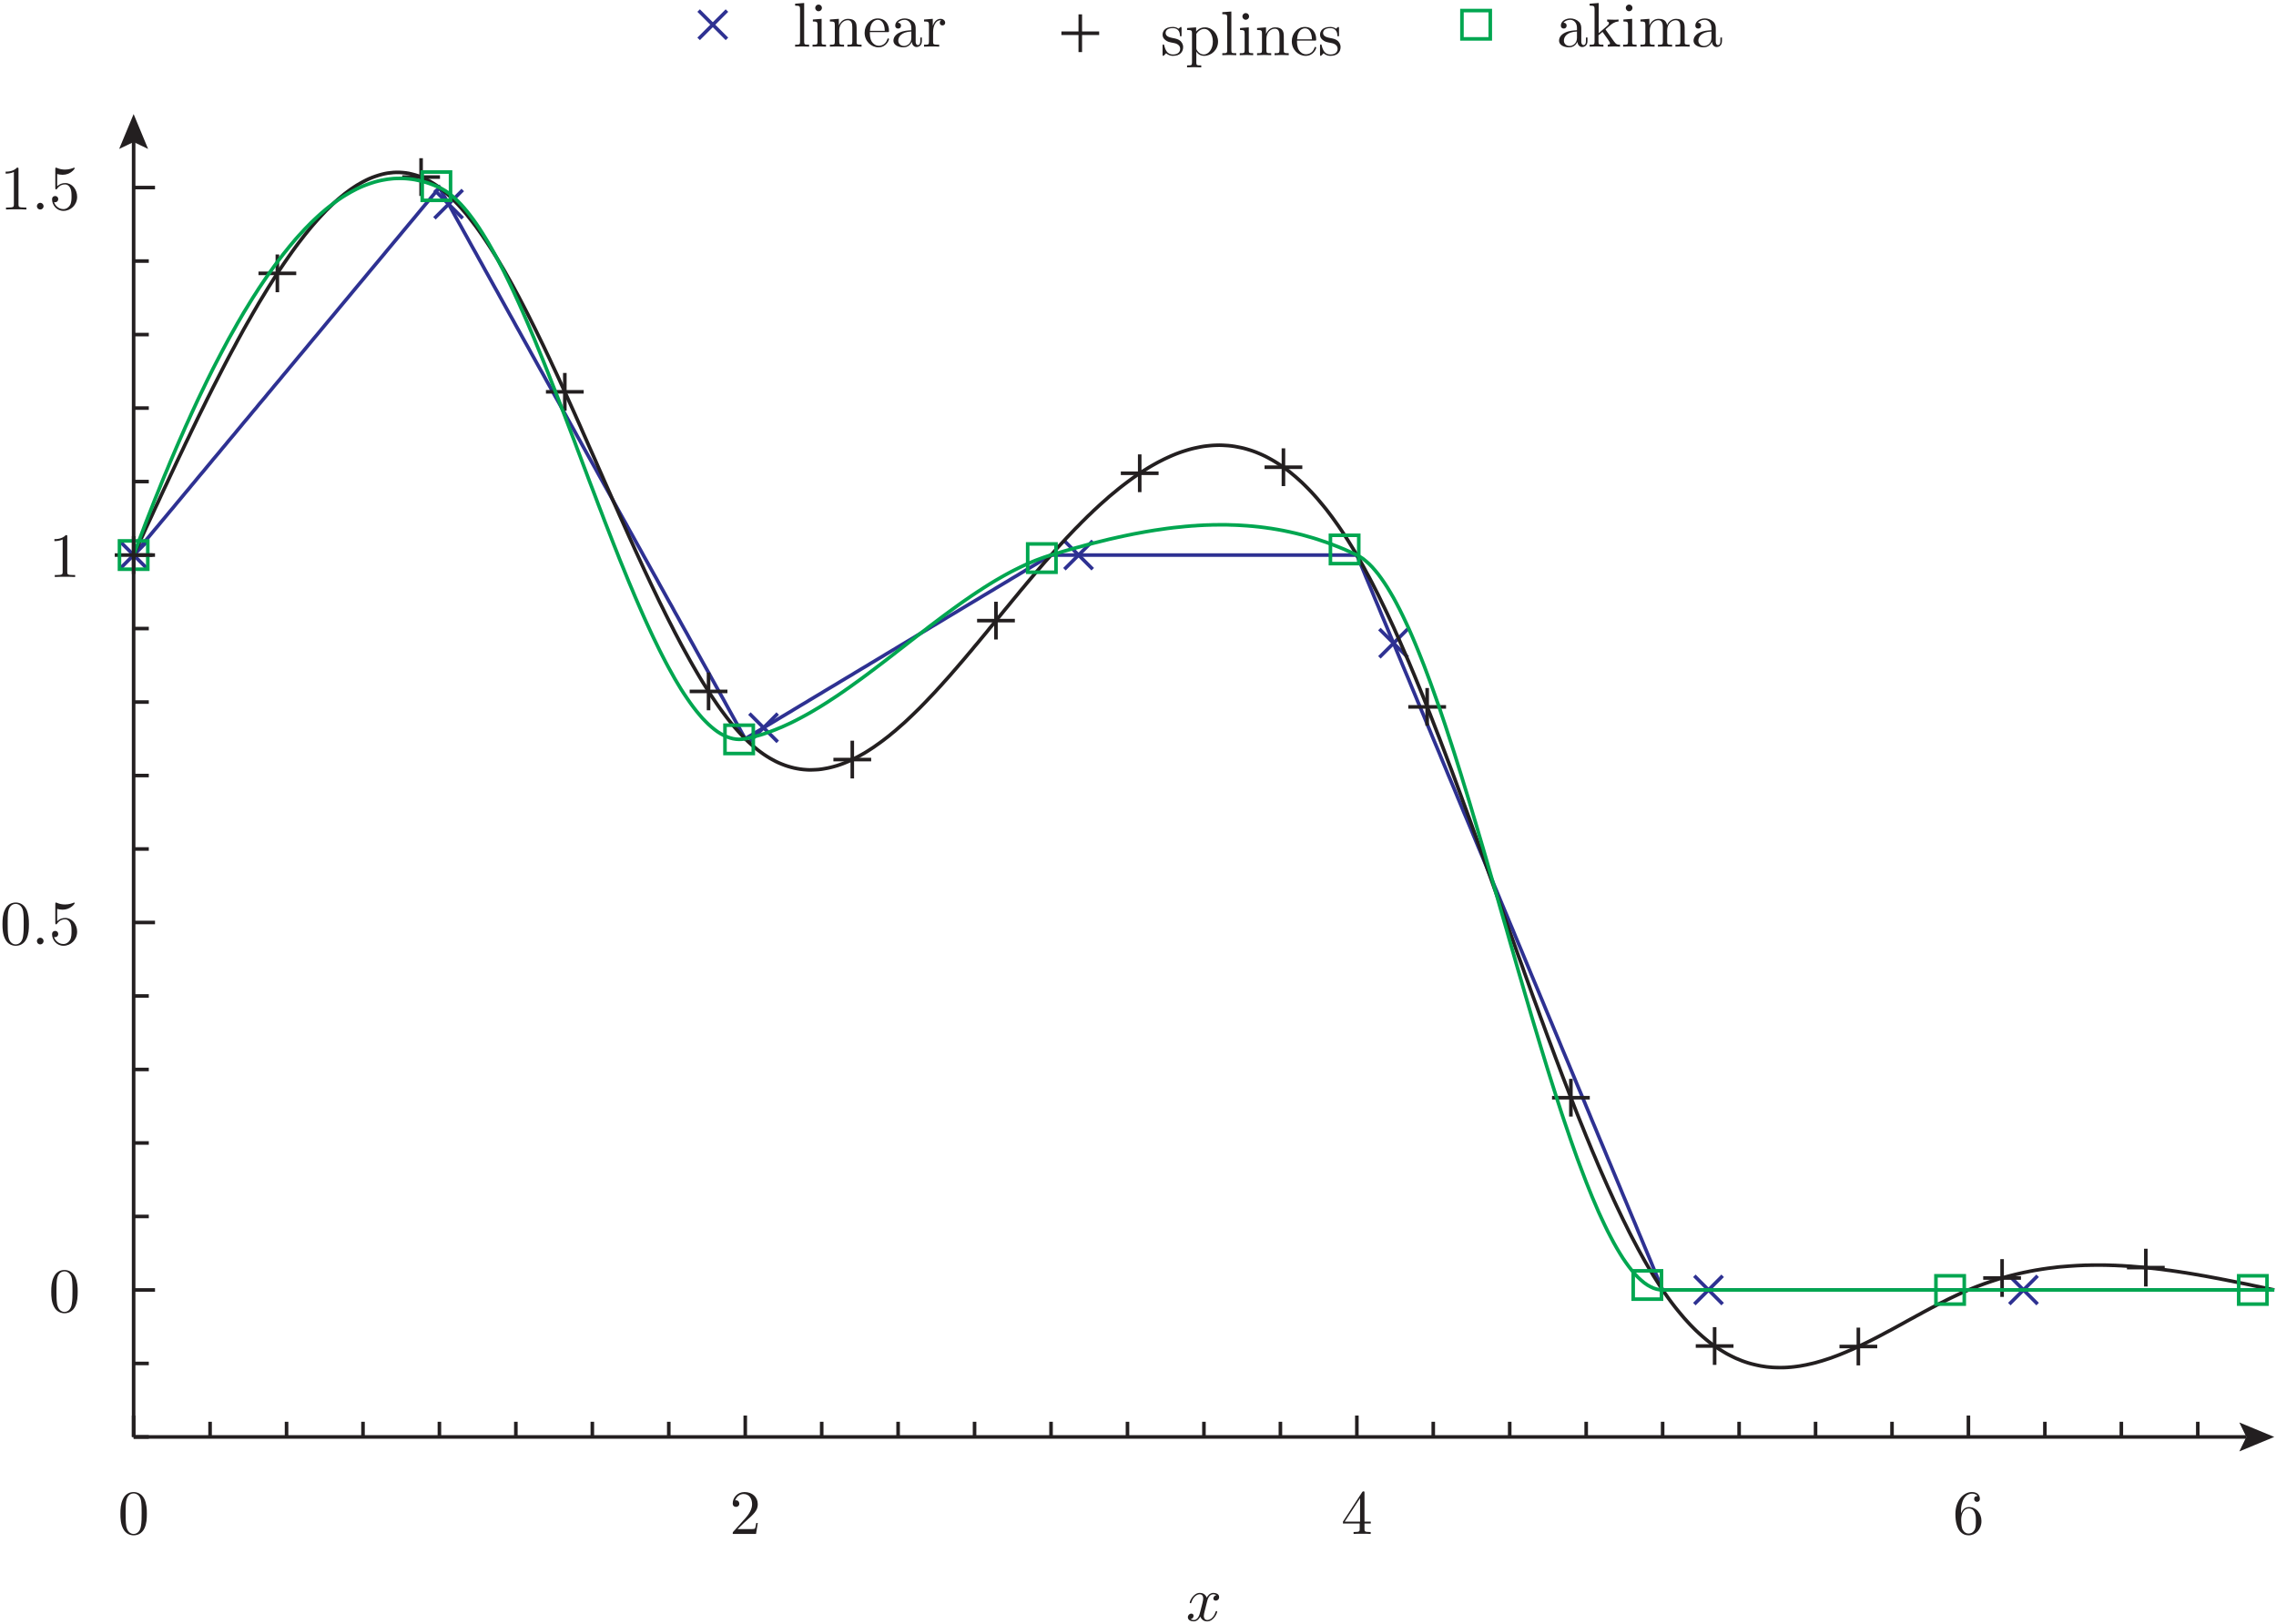 <?xml version="1.0" encoding="UTF-8"?>
<svg xmlns="http://www.w3.org/2000/svg" xmlns:xlink="http://www.w3.org/1999/xlink" width="361.67pt" height="258.07pt" viewBox="0 0 361.67 258.07" version="1.1">
<defs>
<g>
<symbol overflow="visible" id="glyph0-0">
<path style="stroke:none;" d=""/>
</symbol>
<symbol overflow="visible" id="glyph0-1">
<path style="stroke:none;" d="M 4.594 -3.203 C 4.594 -4 4.547 -4.797 4.203 -5.547 C 3.734 -6.5 2.922 -6.656 2.5 -6.656 C 1.906 -6.656 1.172 -6.406 0.766 -5.469 C 0.438 -4.781 0.391 -4 0.391 -3.203 C 0.391 -2.453 0.438 -1.547 0.844 -0.797 C 1.266 0.016 2 0.219 2.484 0.219 C 3.031 0.219 3.797 0.016 4.234 -0.938 C 4.547 -1.625 4.594 -2.406 4.594 -3.203 Z M 2.484 0 C 2.094 0 1.516 -0.25 1.328 -1.203 C 1.219 -1.812 1.219 -2.734 1.219 -3.312 C 1.219 -3.953 1.219 -4.625 1.297 -5.156 C 1.484 -6.344 2.234 -6.438 2.484 -6.438 C 2.812 -6.438 3.484 -6.266 3.672 -5.266 C 3.766 -4.703 3.766 -3.953 3.766 -3.312 C 3.766 -2.562 3.766 -1.891 3.656 -1.25 C 3.516 -0.297 2.938 0 2.484 0 Z M 2.484 0 "/>
</symbol>
<symbol overflow="visible" id="glyph0-2">
<path style="stroke:none;" d="M 1.266 -0.766 L 2.328 -1.797 C 3.891 -3.188 4.484 -3.719 4.484 -4.719 C 4.484 -5.859 3.594 -6.656 2.375 -6.656 C 1.234 -6.656 0.5 -5.734 0.5 -4.844 C 0.5 -4.297 1 -4.297 1.031 -4.297 C 1.203 -4.297 1.547 -4.406 1.547 -4.812 C 1.547 -5.078 1.375 -5.344 1.016 -5.344 C 0.938 -5.344 0.922 -5.344 0.891 -5.328 C 1.125 -5.984 1.656 -6.344 2.234 -6.344 C 3.156 -6.344 3.578 -5.547 3.578 -4.719 C 3.578 -3.922 3.078 -3.125 2.531 -2.516 L 0.609 -0.375 C 0.5 -0.266 0.5 -0.234 0.5 0 L 4.203 0 L 4.484 -1.734 L 4.234 -1.734 C 4.188 -1.438 4.125 -1 4.016 -0.844 C 3.953 -0.766 3.297 -0.766 3.062 -0.766 Z M 1.266 -0.766 "/>
</symbol>
<symbol overflow="visible" id="glyph0-3">
<path style="stroke:none;" d="M 2.938 -1.656 L 2.938 -0.781 C 2.938 -0.422 2.922 -0.312 2.188 -0.312 L 1.969 -0.312 L 1.969 0 C 2.375 -0.031 2.906 -0.031 3.312 -0.031 C 3.734 -0.031 4.266 -0.031 4.688 0 L 4.688 -0.312 L 4.469 -0.312 C 3.734 -0.312 3.703 -0.422 3.703 -0.781 L 3.703 -1.656 L 4.703 -1.656 L 4.703 -1.953 L 3.703 -1.953 L 3.703 -6.516 C 3.703 -6.703 3.703 -6.766 3.547 -6.766 C 3.453 -6.766 3.438 -6.766 3.344 -6.656 L 0.281 -1.953 L 0.281 -1.656 Z M 3 -1.953 L 0.562 -1.953 L 3 -5.688 Z M 3 -1.953 "/>
</symbol>
<symbol overflow="visible" id="glyph0-4">
<path style="stroke:none;" d="M 1.312 -3.281 L 1.312 -3.516 C 1.312 -6.047 2.562 -6.406 3.062 -6.406 C 3.312 -6.406 3.734 -6.344 3.953 -6.016 C 3.797 -6.016 3.406 -6.016 3.406 -5.562 C 3.406 -5.25 3.641 -5.094 3.859 -5.094 C 4.016 -5.094 4.312 -5.188 4.312 -5.578 C 4.312 -6.188 3.875 -6.656 3.047 -6.656 C 1.766 -6.656 0.422 -5.375 0.422 -3.156 C 0.422 -0.484 1.578 0.219 2.516 0.219 C 3.625 0.219 4.562 -0.719 4.562 -2.047 C 4.562 -3.312 3.688 -4.266 2.562 -4.266 C 1.891 -4.266 1.516 -3.766 1.312 -3.281 Z M 2.516 -0.062 C 1.875 -0.062 1.578 -0.656 1.516 -0.812 C 1.344 -1.281 1.344 -2.078 1.344 -2.266 C 1.344 -3.047 1.656 -4.047 2.562 -4.047 C 2.719 -4.047 3.188 -4.047 3.484 -3.422 C 3.672 -3.047 3.672 -2.547 3.672 -2.047 C 3.672 -1.562 3.672 -1.062 3.5 -0.703 C 3.203 -0.109 2.734 -0.062 2.516 -0.062 Z M 2.516 -0.062 "/>
</symbol>
<symbol overflow="visible" id="glyph0-5">
<path style="stroke:none;" d="M 4.484 -2.016 C 4.484 -3.203 3.672 -4.203 2.594 -4.203 C 2.109 -4.203 1.688 -4.047 1.312 -3.688 L 1.312 -5.641 C 1.516 -5.578 1.844 -5.516 2.172 -5.516 C 3.406 -5.516 4.094 -6.422 4.094 -6.547 C 4.094 -6.609 4.062 -6.656 4 -6.656 C 3.984 -6.656 3.969 -6.656 3.922 -6.625 C 3.719 -6.547 3.234 -6.344 2.562 -6.344 C 2.156 -6.344 1.703 -6.406 1.234 -6.625 C 1.156 -6.656 1.125 -6.656 1.109 -6.656 C 1.016 -6.656 1.016 -6.562 1.016 -6.406 L 1.016 -3.453 C 1.016 -3.266 1.016 -3.188 1.156 -3.188 C 1.219 -3.188 1.234 -3.219 1.281 -3.281 C 1.391 -3.438 1.766 -3.984 2.562 -3.984 C 3.094 -3.984 3.344 -3.516 3.422 -3.344 C 3.578 -2.969 3.594 -2.578 3.594 -2.078 C 3.594 -1.734 3.594 -1.125 3.359 -0.703 C 3.125 -0.312 2.75 -0.062 2.297 -0.062 C 1.562 -0.062 0.984 -0.594 0.812 -1.188 C 0.844 -1.172 0.875 -1.156 0.984 -1.156 C 1.312 -1.156 1.484 -1.406 1.484 -1.656 C 1.484 -1.891 1.312 -2.141 0.984 -2.141 C 0.844 -2.141 0.5 -2.062 0.5 -1.609 C 0.5 -0.75 1.188 0.219 2.312 0.219 C 3.469 0.219 4.484 -0.734 4.484 -2.016 Z M 4.484 -2.016 "/>
</symbol>
<symbol overflow="visible" id="glyph0-6">
<path style="stroke:none;" d="M 2.938 -6.406 C 2.938 -6.641 2.938 -6.656 2.703 -6.656 C 2.094 -6.016 1.203 -6.016 0.891 -6.016 L 0.891 -5.703 C 1.094 -5.703 1.688 -5.703 2.203 -5.969 L 2.203 -0.797 C 2.203 -0.438 2.172 -0.312 1.266 -0.312 L 0.953 -0.312 L 0.953 0 C 1.297 -0.031 2.172 -0.031 2.562 -0.031 C 2.969 -0.031 3.844 -0.031 4.188 0 L 4.188 -0.312 L 3.875 -0.312 C 2.969 -0.312 2.938 -0.422 2.938 -0.797 Z M 2.938 -6.406 "/>
</symbol>
<symbol overflow="visible" id="glyph0-7">
<path style="stroke:none;" d="M 1.766 -6.938 L 0.328 -6.828 L 0.328 -6.516 C 1.031 -6.516 1.109 -6.453 1.109 -5.953 L 1.109 -0.766 C 1.109 -0.312 1 -0.312 0.328 -0.312 L 0.328 0 C 0.656 -0.016 1.188 -0.031 1.438 -0.031 C 1.688 -0.031 2.188 -0.016 2.547 0 L 2.547 -0.312 C 1.875 -0.312 1.766 -0.312 1.766 -0.766 Z M 1.766 -6.938 "/>
</symbol>
<symbol overflow="visible" id="glyph0-8">
<path style="stroke:none;" d="M 1.766 -4.422 L 0.375 -4.312 L 0.375 -4 C 1.016 -4 1.109 -3.938 1.109 -3.453 L 1.109 -0.766 C 1.109 -0.312 1 -0.312 0.328 -0.312 L 0.328 0 C 0.656 -0.016 1.188 -0.031 1.438 -0.031 C 1.781 -0.031 2.125 -0.016 2.469 0 L 2.469 -0.312 C 1.812 -0.312 1.766 -0.359 1.766 -0.75 Z M 1.812 -6.156 C 1.812 -6.484 1.562 -6.688 1.281 -6.688 C 0.969 -6.688 0.75 -6.422 0.75 -6.156 C 0.75 -5.891 0.969 -5.625 1.281 -5.625 C 1.562 -5.625 1.812 -5.844 1.812 -6.156 Z M 1.812 -6.156 "/>
</symbol>
<symbol overflow="visible" id="glyph0-9">
<path style="stroke:none;" d="M 1.094 -3.438 L 1.094 -0.766 C 1.094 -0.312 0.984 -0.312 0.312 -0.312 L 0.312 0 C 0.672 -0.016 1.188 -0.031 1.453 -0.031 C 1.703 -0.031 2.234 -0.016 2.562 0 L 2.562 -0.312 C 1.906 -0.312 1.797 -0.312 1.797 -0.766 L 1.797 -2.594 C 1.797 -3.641 2.5 -4.203 3.141 -4.203 C 3.766 -4.203 3.875 -3.656 3.875 -3.094 L 3.875 -0.766 C 3.875 -0.312 3.766 -0.312 3.094 -0.312 L 3.094 0 C 3.453 -0.016 3.953 -0.031 4.234 -0.031 C 4.484 -0.031 5.016 -0.016 5.344 0 L 5.344 -0.312 C 4.828 -0.312 4.578 -0.312 4.562 -0.609 L 4.562 -2.516 C 4.562 -3.375 4.562 -3.688 4.266 -4.047 C 4.125 -4.219 3.797 -4.422 3.203 -4.422 C 2.484 -4.422 2.016 -3.984 1.734 -3.375 L 1.734 -4.422 L 0.312 -4.312 L 0.312 -4 C 1.016 -4 1.094 -3.938 1.094 -3.438 Z M 1.094 -3.438 "/>
</symbol>
<symbol overflow="visible" id="glyph0-10">
<path style="stroke:none;" d="M 1.125 -2.516 C 1.188 -4.016 2.016 -4.266 2.359 -4.266 C 3.391 -4.266 3.484 -2.906 3.484 -2.516 Z M 1.109 -2.312 L 3.906 -2.312 C 4.125 -2.312 4.156 -2.312 4.156 -2.516 C 4.156 -3.516 3.609 -4.484 2.359 -4.484 C 1.203 -4.484 0.281 -3.453 0.281 -2.203 C 0.281 -0.859 1.328 0.109 2.484 0.109 C 3.703 0.109 4.156 -1 4.156 -1.188 C 4.156 -1.297 4.062 -1.312 4.016 -1.312 C 3.938 -1.312 3.906 -1.25 3.891 -1.172 C 3.547 -0.141 2.641 -0.141 2.547 -0.141 C 2.047 -0.141 1.641 -0.438 1.406 -0.812 C 1.109 -1.297 1.109 -1.953 1.109 -2.312 Z M 1.109 -2.312 "/>
</symbol>
<symbol overflow="visible" id="glyph0-11">
<path style="stroke:none;" d="M 3.328 -0.766 C 3.375 -0.359 3.641 0.062 4.109 0.062 C 4.312 0.062 4.938 -0.078 4.938 -0.891 L 4.938 -1.453 L 4.688 -1.453 L 4.688 -0.891 C 4.688 -0.312 4.438 -0.25 4.312 -0.25 C 3.984 -0.25 3.953 -0.703 3.953 -0.75 L 3.953 -2.75 C 3.953 -3.172 3.953 -3.562 3.594 -3.938 C 3.203 -4.312 2.703 -4.484 2.219 -4.484 C 1.406 -4.484 0.703 -4.016 0.703 -3.344 C 0.703 -3.047 0.906 -2.875 1.172 -2.875 C 1.453 -2.875 1.625 -3.078 1.625 -3.344 C 1.625 -3.453 1.578 -3.797 1.125 -3.797 C 1.391 -4.156 1.875 -4.266 2.203 -4.266 C 2.688 -4.266 3.266 -3.875 3.266 -2.984 L 3.266 -2.609 C 2.75 -2.578 2.047 -2.547 1.422 -2.25 C 0.672 -1.906 0.422 -1.391 0.422 -0.953 C 0.422 -0.141 1.391 0.109 2.016 0.109 C 2.688 0.109 3.141 -0.297 3.328 -0.766 Z M 3.266 -2.406 L 3.266 -1.406 C 3.266 -0.453 2.547 -0.109 2.094 -0.109 C 1.594 -0.109 1.188 -0.453 1.188 -0.953 C 1.188 -1.516 1.609 -2.344 3.266 -2.406 Z M 3.266 -2.406 "/>
</symbol>
<symbol overflow="visible" id="glyph0-12">
<path style="stroke:none;" d="M 1.672 -3.312 L 1.672 -4.422 L 0.281 -4.312 L 0.281 -4 C 0.984 -4 1.062 -3.938 1.062 -3.438 L 1.062 -0.766 C 1.062 -0.312 0.953 -0.312 0.281 -0.312 L 0.281 0 C 0.672 -0.016 1.141 -0.031 1.422 -0.031 C 1.812 -0.031 2.297 -0.031 2.688 0 L 2.688 -0.312 L 2.484 -0.312 C 1.734 -0.312 1.719 -0.422 1.719 -0.781 L 1.719 -2.312 C 1.719 -3.312 2.141 -4.203 2.906 -4.203 C 2.969 -4.203 2.984 -4.203 3.016 -4.188 C 2.984 -4.188 2.781 -4.062 2.781 -3.797 C 2.781 -3.516 2.984 -3.375 3.203 -3.375 C 3.391 -3.375 3.641 -3.484 3.641 -3.812 C 3.641 -4.125 3.328 -4.422 2.906 -4.422 C 2.172 -4.422 1.812 -3.75 1.672 -3.312 Z M 1.672 -3.312 "/>
</symbol>
<symbol overflow="visible" id="glyph0-13">
<path style="stroke:none;" d="M 2.078 -1.938 C 2.297 -1.906 3.125 -1.734 3.125 -1.016 C 3.125 -0.516 2.766 -0.109 1.984 -0.109 C 1.156 -0.109 0.797 -0.688 0.594 -1.531 C 0.562 -1.656 0.562 -1.703 0.453 -1.703 C 0.328 -1.703 0.328 -1.625 0.328 -1.453 L 0.328 -0.125 C 0.328 0.047 0.328 0.109 0.438 0.109 C 0.484 0.109 0.5 0.094 0.688 -0.094 C 0.703 -0.109 0.703 -0.125 0.891 -0.312 C 1.328 0.094 1.781 0.109 1.984 0.109 C 3.141 0.109 3.594 -0.562 3.594 -1.281 C 3.594 -1.812 3.297 -2.109 3.188 -2.234 C 2.844 -2.547 2.453 -2.625 2.047 -2.703 C 1.484 -2.812 0.812 -2.953 0.812 -3.531 C 0.812 -3.875 1.062 -4.297 1.938 -4.297 C 3.031 -4.297 3.078 -3.391 3.094 -3.078 C 3.109 -2.984 3.203 -2.984 3.219 -2.984 C 3.344 -2.984 3.344 -3.047 3.344 -3.234 L 3.344 -4.234 C 3.344 -4.406 3.344 -4.484 3.234 -4.484 C 3.188 -4.484 3.172 -4.484 3.047 -4.359 C 3.016 -4.312 2.906 -4.234 2.875 -4.203 C 2.484 -4.484 2.078 -4.484 1.938 -4.484 C 0.703 -4.484 0.328 -3.812 0.328 -3.25 C 0.328 -2.906 0.484 -2.625 0.766 -2.406 C 1.078 -2.141 1.359 -2.078 2.078 -1.938 Z M 2.078 -1.938 "/>
</symbol>
<symbol overflow="visible" id="glyph0-14">
<path style="stroke:none;" d="M 1.719 -3.766 L 1.719 -4.422 L 0.281 -4.312 L 0.281 -4 C 0.984 -4 1.062 -3.938 1.062 -3.5 L 1.062 1.188 C 1.062 1.625 0.953 1.625 0.281 1.625 L 0.281 1.938 C 0.625 1.938 1.141 1.906 1.406 1.906 C 1.672 1.906 2.188 1.938 2.531 1.938 L 2.531 1.625 C 1.859 1.625 1.75 1.625 1.75 1.188 L 1.75 -0.594 C 1.797 -0.438 2.219 0.109 2.984 0.109 C 4.172 0.109 5.203 -0.875 5.203 -2.156 C 5.203 -3.438 4.234 -4.422 3.125 -4.422 C 2.344 -4.422 1.922 -3.984 1.719 -3.766 Z M 1.75 -1.141 L 1.75 -3.375 C 2.047 -3.875 2.531 -4.172 3.047 -4.172 C 3.766 -4.172 4.375 -3.297 4.375 -2.156 C 4.375 -0.953 3.688 -0.109 2.938 -0.109 C 2.547 -0.109 2.156 -0.312 1.891 -0.719 C 1.75 -0.938 1.75 -0.938 1.75 -1.141 Z M 1.75 -1.141 "/>
</symbol>
<symbol overflow="visible" id="glyph0-15">
<path style="stroke:none;" d="M 1.062 -0.766 C 1.062 -0.312 0.953 -0.312 0.281 -0.312 L 0.281 0 C 0.609 -0.016 1.078 -0.031 1.375 -0.031 C 1.672 -0.031 2.062 -0.016 2.469 0 L 2.469 -0.312 C 1.797 -0.312 1.688 -0.312 1.688 -0.766 L 1.688 -1.797 L 2.328 -2.344 C 3.094 -1.281 3.516 -0.719 3.516 -0.547 C 3.516 -0.344 3.344 -0.312 3.156 -0.312 L 3.156 0 C 3.438 -0.016 4.031 -0.031 4.234 -0.031 C 4.531 -0.031 4.812 -0.016 5.109 0 L 5.109 -0.312 C 4.734 -0.312 4.516 -0.312 4.141 -0.844 L 2.875 -2.625 C 2.859 -2.656 2.812 -2.703 2.812 -2.734 C 2.812 -2.781 3.516 -3.375 3.625 -3.453 C 4.25 -3.969 4.672 -3.984 4.875 -4 L 4.875 -4.312 C 4.594 -4.281 4.453 -4.281 4.188 -4.281 C 3.812 -4.281 3.203 -4.297 3.062 -4.312 L 3.062 -4 C 3.25 -3.984 3.344 -3.875 3.344 -3.75 C 3.344 -3.547 3.203 -3.438 3.125 -3.359 L 1.719 -2.141 L 1.719 -6.938 L 0.281 -6.828 L 0.281 -6.516 C 0.984 -6.516 1.062 -6.453 1.062 -5.953 Z M 1.062 -0.766 "/>
</symbol>
<symbol overflow="visible" id="glyph0-16">
<path style="stroke:none;" d="M 1.094 -3.438 L 1.094 -0.766 C 1.094 -0.312 0.984 -0.312 0.312 -0.312 L 0.312 0 C 0.672 -0.016 1.188 -0.031 1.453 -0.031 C 1.703 -0.031 2.234 -0.016 2.562 0 L 2.562 -0.312 C 1.906 -0.312 1.797 -0.312 1.797 -0.766 L 1.797 -2.594 C 1.797 -3.641 2.5 -4.203 3.141 -4.203 C 3.766 -4.203 3.875 -3.656 3.875 -3.094 L 3.875 -0.766 C 3.875 -0.312 3.766 -0.312 3.094 -0.312 L 3.094 0 C 3.453 -0.016 3.953 -0.031 4.234 -0.031 C 4.484 -0.031 5.016 -0.016 5.344 0 L 5.344 -0.312 C 4.688 -0.312 4.562 -0.312 4.562 -0.766 L 4.562 -2.594 C 4.562 -3.641 5.281 -4.203 5.922 -4.203 C 6.547 -4.203 6.656 -3.656 6.656 -3.094 L 6.656 -0.766 C 6.656 -0.312 6.547 -0.312 5.875 -0.312 L 5.875 0 C 6.234 -0.016 6.734 -0.031 7.016 -0.031 C 7.266 -0.031 7.797 -0.016 8.125 0 L 8.125 -0.312 C 7.609 -0.312 7.359 -0.312 7.344 -0.609 L 7.344 -2.516 C 7.344 -3.375 7.344 -3.688 7.047 -4.047 C 6.906 -4.219 6.562 -4.422 5.984 -4.422 C 5.156 -4.422 4.703 -3.812 4.547 -3.438 C 4.406 -4.312 3.656 -4.422 3.203 -4.422 C 2.484 -4.422 2.016 -3.984 1.734 -3.375 L 1.734 -4.422 L 0.312 -4.312 L 0.312 -4 C 1.016 -4 1.094 -3.938 1.094 -3.438 Z M 1.094 -3.438 "/>
</symbol>
<symbol overflow="visible" id="glyph1-0">
<path style="stroke:none;" d=""/>
</symbol>
<symbol overflow="visible" id="glyph1-1">
<path style="stroke:none;" d="M 3.344 -3.016 C 3.406 -3.281 3.625 -4.203 4.328 -4.203 C 4.375 -4.203 4.625 -4.203 4.828 -4.062 C 4.547 -4.016 4.344 -3.766 4.344 -3.531 C 4.344 -3.375 4.453 -3.188 4.734 -3.188 C 4.953 -3.188 5.266 -3.359 5.266 -3.766 C 5.266 -4.281 4.688 -4.422 4.344 -4.422 C 3.766 -4.422 3.406 -3.891 3.297 -3.656 C 3.047 -4.312 2.5 -4.422 2.203 -4.422 C 1.172 -4.422 0.594 -3.125 0.594 -2.875 C 0.594 -2.781 0.703 -2.781 0.719 -2.781 C 0.797 -2.781 0.828 -2.797 0.844 -2.891 C 1.188 -3.953 1.844 -4.203 2.188 -4.203 C 2.375 -4.203 2.734 -4.109 2.734 -3.531 C 2.734 -3.219 2.562 -2.547 2.188 -1.156 C 2.031 -0.531 1.688 -0.109 1.234 -0.109 C 1.188 -0.109 0.953 -0.109 0.734 -0.234 C 0.984 -0.297 1.203 -0.5 1.203 -0.781 C 1.203 -1.047 0.984 -1.125 0.844 -1.125 C 0.547 -1.125 0.297 -0.875 0.297 -0.547 C 0.297 -0.094 0.797 0.109 1.234 0.109 C 1.891 0.109 2.25 -0.594 2.281 -0.656 C 2.406 -0.281 2.766 0.109 3.359 0.109 C 4.391 0.109 4.953 -1.188 4.953 -1.438 C 4.953 -1.531 4.875 -1.531 4.844 -1.531 C 4.75 -1.531 4.734 -1.484 4.703 -1.422 C 4.375 -0.344 3.703 -0.109 3.375 -0.109 C 2.984 -0.109 2.828 -0.438 2.828 -0.766 C 2.828 -0.984 2.891 -1.203 3 -1.656 Z M 3.344 -3.016 "/>
</symbol>
<symbol overflow="visible" id="glyph1-2">
<path style="stroke:none;" d="M 1.922 -0.531 C 1.922 -0.812 1.688 -1.062 1.391 -1.062 C 1.094 -1.062 0.859 -0.812 0.859 -0.531 C 0.859 -0.234 1.094 0 1.391 0 C 1.688 0 1.922 -0.234 1.922 -0.531 Z M 1.922 -0.531 "/>
</symbol>
</g>
<clipPath id="clip1">
  <path d="M 13 21 L 361.672 21 L 361.672 214 L 13 214 Z M 13 21 "/>
</clipPath>
<clipPath id="clip2">
  <path d="M 13 19 L 361.672 19 L 361.672 226 L 13 226 Z M 13 19 "/>
</clipPath>
<clipPath id="clip3">
  <path d="M 13 20 L 361.672 20 L 361.672 214 L 13 214 Z M 13 20 "/>
</clipPath>
<clipPath id="clip4">
  <path d="M 355 226 L 361.672 226 L 361.672 231 L 355 231 Z M 355 226 "/>
</clipPath>
</defs>
<g id="surface1">
<path style="fill:none;stroke-width:5.669;stroke-linecap:butt;stroke-linejoin:miter;stroke:rgb(18.039%,19.22%,57.249%);stroke-opacity:1;stroke-miterlimit:10;" d="M 189.844 1676.091 L 234.844 1721.091 Z M 189.844 1676.091 " transform="matrix(0.1,0,0,-0.1,0,258.07)"/>
<path style="fill:none;stroke-width:5.669;stroke-linecap:butt;stroke-linejoin:miter;stroke:rgb(18.039%,19.22%,57.249%);stroke-opacity:1;stroke-miterlimit:10;" d="M 189.844 1721.091 L 234.844 1676.091 Z M 189.844 1721.091 " transform="matrix(0.1,0,0,-0.1,0,258.07)"/>
<path style="fill:none;stroke-width:5.669;stroke-linecap:butt;stroke-linejoin:miter;stroke:rgb(18.039%,19.22%,57.249%);stroke-opacity:1;stroke-miterlimit:10;" d="M 690.352 2233.786 L 735.352 2278.786 Z M 690.352 2233.786 " transform="matrix(0.1,0,0,-0.1,0,258.07)"/>
<path style="fill:none;stroke-width:5.669;stroke-linecap:butt;stroke-linejoin:miter;stroke:rgb(18.039%,19.22%,57.249%);stroke-opacity:1;stroke-miterlimit:10;" d="M 690.352 2278.786 L 735.352 2233.786 Z M 690.352 2278.786 " transform="matrix(0.1,0,0,-0.1,0,258.07)"/>
<path style="fill:none;stroke-width:5.669;stroke-linecap:butt;stroke-linejoin:miter;stroke:rgb(18.039%,19.22%,57.249%);stroke-opacity:1;stroke-miterlimit:10;" d="M 1190.859 1401.716 L 1235.859 1446.716 Z M 1190.859 1401.716 " transform="matrix(0.1,0,0,-0.1,0,258.07)"/>
<path style="fill:none;stroke-width:5.669;stroke-linecap:butt;stroke-linejoin:miter;stroke:rgb(18.039%,19.22%,57.249%);stroke-opacity:1;stroke-miterlimit:10;" d="M 1190.859 1446.716 L 1235.859 1401.716 Z M 1190.859 1446.716 " transform="matrix(0.1,0,0,-0.1,0,258.07)"/>
<path style="fill:none;stroke-width:5.669;stroke-linecap:butt;stroke-linejoin:miter;stroke:rgb(18.039%,19.22%,57.249%);stroke-opacity:1;stroke-miterlimit:10;" d="M 1691.445 1676.091 L 1736.445 1721.091 Z M 1691.445 1676.091 " transform="matrix(0.1,0,0,-0.1,0,258.07)"/>
<path style="fill:none;stroke-width:5.669;stroke-linecap:butt;stroke-linejoin:miter;stroke:rgb(18.039%,19.22%,57.249%);stroke-opacity:1;stroke-miterlimit:10;" d="M 1691.445 1721.091 L 1736.445 1676.091 Z M 1691.445 1721.091 " transform="matrix(0.1,0,0,-0.1,0,258.07)"/>
<path style="fill:none;stroke-width:5.669;stroke-linecap:butt;stroke-linejoin:miter;stroke:rgb(18.039%,19.22%,57.249%);stroke-opacity:1;stroke-miterlimit:10;" d="M 2191.953 1536.013 L 2236.953 1581.013 Z M 2191.953 1536.013 " transform="matrix(0.1,0,0,-0.1,0,258.07)"/>
<path style="fill:none;stroke-width:5.669;stroke-linecap:butt;stroke-linejoin:miter;stroke:rgb(18.039%,19.22%,57.249%);stroke-opacity:1;stroke-miterlimit:10;" d="M 2191.953 1581.013 L 2236.953 1536.013 Z M 2191.953 1581.013 " transform="matrix(0.1,0,0,-0.1,0,258.07)"/>
<path style="fill:none;stroke-width:5.669;stroke-linecap:butt;stroke-linejoin:miter;stroke:rgb(18.039%,19.22%,57.249%);stroke-opacity:1;stroke-miterlimit:10;" d="M 2692.422 508.2 L 2737.422 553.2 Z M 2692.422 508.2 " transform="matrix(0.1,0,0,-0.1,0,258.07)"/>
<path style="fill:none;stroke-width:5.669;stroke-linecap:butt;stroke-linejoin:miter;stroke:rgb(18.039%,19.22%,57.249%);stroke-opacity:1;stroke-miterlimit:10;" d="M 2692.422 553.2 L 2737.422 508.2 Z M 2692.422 553.2 " transform="matrix(0.1,0,0,-0.1,0,258.07)"/>
<path style="fill:none;stroke-width:5.669;stroke-linecap:butt;stroke-linejoin:miter;stroke:rgb(18.039%,19.22%,57.249%);stroke-opacity:1;stroke-miterlimit:10;" d="M 3192.93 508.2 L 3237.93 553.2 Z M 3192.93 508.2 " transform="matrix(0.1,0,0,-0.1,0,258.07)"/>
<path style="fill:none;stroke-width:5.669;stroke-linecap:butt;stroke-linejoin:miter;stroke:rgb(18.039%,19.22%,57.249%);stroke-opacity:1;stroke-miterlimit:10;" d="M 3192.93 553.2 L 3237.93 508.2 Z M 3192.93 553.2 " transform="matrix(0.1,0,0,-0.1,0,258.07)"/>
<g clip-path="url(#clip1)" clip-rule="nonzero">
<path style="fill:none;stroke-width:5.669;stroke-linecap:butt;stroke-linejoin:miter;stroke:rgb(18.039%,19.22%,57.249%);stroke-opacity:1;stroke-miterlimit:10;" d="M 212.344 1698.591 L 217.227 1704.489 L 222.031 1710.309 L 226.953 1716.091 L 231.719 1721.989 L 236.641 1727.809 L 241.523 1733.708 L 246.328 1739.489 L 251.25 1745.309 L 256.055 1751.208 L 260.938 1756.989 L 265.859 1762.888 L 270.625 1768.708 L 275.547 1774.489 L 280.352 1780.388 L 285.234 1786.208 L 290.156 1792.106 L 294.922 1797.888 L 299.844 1803.708 L 304.648 1809.606 L 309.531 1815.388 L 314.336 1821.286 L 319.219 1827.106 L 324.141 1832.888 L 328.945 1838.786 L 333.828 1844.606 L 338.633 1850.505 L 343.555 1856.286 L 348.438 1862.106 L 353.242 1868.005 L 358.125 1873.786 L 362.93 1879.684 L 367.852 1885.505 L 372.734 1891.286 L 377.539 1897.184 L 382.422 1903.005 L 387.227 1908.903 L 392.148 1914.684 L 397.031 1920.505 L 401.836 1926.403 L 406.758 1932.184 L 411.523 1938.083 L 416.445 1943.903 L 421.328 1949.684 L 426.133 1955.583 L 431.055 1961.403 L 435.859 1967.302 L 440.742 1973.083 L 445.625 1978.903 L 450.43 1984.802 L 455.352 1990.583 L 460.156 1996.481 L 465.039 2002.302 L 469.844 2008.083 L 474.727 2013.981 L 479.648 2019.802 L 484.453 2025.583 L 489.336 2031.481 L 494.141 2037.302 L 499.023 2043.2 L 503.945 2048.981 L 508.75 2054.802 L 513.633 2060.7 L 518.438 2066.481 L 523.359 2072.419 L 528.242 2078.2 L 533.047 2083.981 L 537.93 2089.919 L 542.734 2095.7 L 547.656 2101.598 L 552.539 2107.419 L 557.344 2113.2 L 562.227 2119.098 L 567.031 2124.919 L 571.953 2130.817 L 576.836 2136.598 L 581.641 2142.419 L 586.523 2148.317 L 591.328 2154.098 L 596.25 2159.997 L 601.133 2165.817 L 605.938 2171.598 L 610.859 2177.497 L 615.625 2183.317 L 620.547 2189.216 L 625.352 2194.997 L 630.234 2200.817 L 635.156 2206.716 L 639.922 2212.497 L 644.844 2218.395 L 649.648 2224.216 L 654.531 2229.997 L 659.453 2235.895 L 664.258 2241.716 L 669.141 2247.614 L 673.945 2253.395 L 678.828 2259.216 L 683.75 2265.114 L 688.555 2270.895 L 693.438 2276.794 L 698.242 2282.614 L 703.125 2273.786 L 708.047 2265.114 L 712.852 2256.286 L 717.734 2247.614 L 722.539 2238.786 L 727.422 2229.997 L 732.344 2221.286 L 737.148 2212.497 L 742.031 2203.786 L 746.836 2194.997 L 751.719 2186.208 L 756.641 2177.497 L 761.445 2168.708 L 766.328 2159.997 L 771.133 2151.208 L 776.055 2142.419 L 780.859 2133.708 L 785.742 2124.919 L 790.625 2116.208 L 795.43 2107.419 L 800.352 2098.591 L 805.156 2089.919 L 810.039 2081.091 L 814.922 2072.419 L 819.727 2063.591 L 824.648 2054.802 L 829.453 2046.091 L 834.336 2037.302 L 839.219 2028.591 L 844.023 2019.802 L 848.945 2011.013 L 853.75 2002.302 L 858.633 1993.513 L 863.555 1984.802 L 868.359 1976.013 L 873.242 1967.302 L 878.047 1958.513 L 882.93 1949.684 L 887.852 1941.013 L 892.656 1932.184 L 897.539 1923.513 L 902.344 1914.684 L 907.227 1905.895 L 912.148 1897.184 L 916.953 1888.395 L 921.836 1879.684 L 926.641 1870.895 L 931.523 1862.106 L 936.328 1853.395 L 941.25 1844.606 L 946.133 1835.895 L 950.938 1827.106 L 955.859 1818.317 L 960.625 1809.606 L 965.547 1800.817 L 970.43 1792.106 L 975.234 1783.317 L 980.156 1774.489 L 984.922 1765.817 L 989.844 1756.989 L 994.727 1748.317 L 999.531 1739.489 L 1004.453 1730.7 L 1009.258 1721.989 L 1014.141 1713.2 L 1019.023 1704.489 L 1023.828 1695.7 L 1028.75 1686.911 L 1033.555 1678.2 L 1038.438 1669.411 L 1043.359 1660.7 L 1048.125 1651.911 L 1053.047 1643.083 L 1057.852 1634.411 L 1062.734 1625.583 L 1067.656 1616.911 L 1072.422 1608.083 L 1077.344 1599.411 L 1082.148 1590.583 L 1087.031 1581.794 L 1091.953 1573.083 L 1096.758 1564.294 L 1101.641 1555.583 L 1106.445 1546.794 L 1111.328 1538.005 L 1116.133 1529.294 L 1121.055 1520.505 L 1125.938 1511.794 L 1130.742 1503.005 L 1135.625 1494.216 L 1140.43 1485.505 L 1145.352 1476.716 L 1150.234 1468.005 L 1155.039 1459.216 L 1159.922 1450.388 L 1164.727 1441.716 L 1169.648 1432.888 L 1174.531 1424.216 L 1179.336 1415.388 L 1184.258 1406.598 L 1189.023 1409.606 L 1193.945 1412.497 L 1198.828 1415.388 L 1203.633 1418.317 L 1208.555 1421.208 L 1213.359 1424.216 L 1223.125 1429.997 L 1227.93 1432.888 L 1232.852 1435.817 L 1237.656 1438.786 L 1242.539 1441.716 L 1247.422 1444.606 L 1252.227 1447.497 L 1257.148 1450.388 L 1261.953 1453.395 L 1266.836 1456.286 L 1271.641 1459.216 L 1276.523 1462.106 L 1281.445 1464.997 L 1286.25 1468.005 L 1291.133 1470.895 L 1295.938 1473.786 L 1300.859 1476.716 L 1305.742 1479.606 L 1310.547 1482.614 L 1315.43 1485.505 L 1320.234 1488.395 L 1325.156 1491.286 L 1330.039 1494.216 L 1334.844 1497.184 L 1339.727 1500.114 L 1344.531 1503.005 L 1349.453 1505.895 L 1354.336 1508.786 L 1359.141 1511.794 L 1364.023 1514.684 L 1368.828 1517.614 L 1373.75 1520.505 L 1378.633 1523.395 L 1383.438 1526.403 L 1388.359 1529.294 L 1393.125 1532.184 L 1398.047 1535.114 L 1402.93 1538.005 L 1407.734 1541.013 L 1412.656 1543.903 L 1417.422 1546.794 L 1422.344 1549.684 L 1427.148 1552.614 L 1432.031 1555.583 L 1436.953 1558.513 L 1441.758 1561.403 L 1446.641 1564.294 L 1451.445 1567.184 L 1456.328 1570.192 L 1461.25 1573.083 L 1466.055 1576.013 L 1470.938 1578.903 L 1475.742 1581.794 L 1480.625 1584.802 L 1485.547 1587.692 L 1490.352 1590.583 L 1495.234 1593.513 L 1500.039 1596.403 L 1504.922 1599.411 L 1509.844 1602.302 L 1514.648 1605.192 L 1519.531 1608.083 L 1524.336 1611.013 L 1529.258 1613.981 L 1534.141 1616.911 L 1538.945 1619.802 L 1543.828 1622.692 L 1548.633 1625.583 L 1553.555 1628.513 L 1558.438 1631.481 L 1563.242 1634.411 L 1568.125 1637.302 L 1572.93 1640.192 L 1577.852 1643.083 L 1582.656 1646.091 L 1587.539 1648.981 L 1592.422 1651.911 L 1597.227 1654.802 L 1602.148 1657.692 L 1606.953 1660.7 L 1611.836 1663.591 L 1616.758 1666.481 L 1621.523 1669.411 L 1626.445 1672.302 L 1631.25 1675.309 L 1636.133 1678.2 L 1641.055 1681.091 L 1645.859 1683.981 L 1650.742 1686.911 L 1655.547 1689.919 L 1660.43 1692.809 L 1665.352 1695.7 L 1670.156 1698.591 L 2156.133 1698.591 L 2160.938 1686.911 L 2165.859 1675.309 L 2170.625 1663.591 L 2175.547 1651.911 L 2180.43 1640.192 L 2185.234 1628.513 L 2190.156 1616.911 L 2194.922 1605.192 L 2199.844 1593.513 L 2204.727 1581.794 L 2209.531 1570.192 L 2214.453 1558.513 L 2219.258 1546.794 L 2224.141 1535.114 L 2228.945 1523.395 L 2233.828 1511.794 L 2238.75 1500.114 L 2243.555 1488.395 L 2248.438 1476.716 L 2253.242 1464.997 L 2258.125 1453.395 L 2263.047 1441.716 L 2267.852 1429.997 L 2272.734 1418.317 L 2277.539 1406.598 L 2282.422 1394.997 L 2287.344 1383.317 L 2292.148 1371.598 L 2297.031 1359.919 L 2301.836 1348.2 L 2306.758 1336.598 L 2311.641 1324.919 L 2316.445 1313.2 L 2321.328 1301.481 L 2326.133 1289.802 L 2331.055 1278.2 L 2335.938 1266.481 L 2340.742 1254.802 L 2345.625 1243.083 L 2350.43 1231.481 L 2355.352 1219.802 L 2360.234 1208.083 L 2365.039 1196.403 L 2369.922 1184.684 L 2374.727 1173.083 L 2379.648 1161.403 L 2384.453 1149.684 L 2389.336 1138.005 L 2394.258 1126.286 L 2399.023 1114.684 L 2403.945 1103.005 L 2408.75 1091.286 L 2413.633 1079.606 L 2418.555 1067.888 L 2423.359 1056.286 L 2428.242 1044.606 L 2433.047 1032.888 L 2437.93 1021.208 L 2442.852 1009.489 L 2447.656 997.888 L 2452.539 986.208 L 2457.344 974.489 L 2462.227 962.809 L 2467.148 951.091 L 2471.953 939.489 L 2476.836 927.809 L 2481.641 916.091 L 2486.523 904.411 L 2491.445 892.692 L 2496.25 881.091 L 2501.133 869.411 L 2505.938 857.692 L 2510.859 846.013 L 2515.742 834.411 L 2520.547 822.692 L 2525.43 811.013 L 2530.234 799.294 L 2535.156 787.614 L 2539.922 776.013 L 2544.844 764.294 L 2549.727 752.614 L 2554.531 740.895 L 2559.453 729.216 L 2564.258 717.614 L 2569.141 705.895 L 2574.023 694.216 L 2578.828 682.497 L 2583.75 670.817 L 2588.555 659.216 L 2593.438 647.497 L 2598.359 635.817 L 2603.125 624.098 L 2608.047 612.419 L 2612.852 600.817 L 2617.734 589.098 L 2622.656 577.419 L 2627.422 565.7 L 2632.344 554.02 L 2637.148 542.419 L 2642.031 530.7 L 3613.945 530.7 " transform="matrix(0.1,0,0,-0.1,0,258.07)"/>
</g>
<path style="fill:none;stroke-width:5.669;stroke-linecap:butt;stroke-linejoin:miter;stroke:rgb(13.73%,12.16%,12.549%);stroke-opacity:1;stroke-miterlimit:10;" d="M 182.344 1698.591 L 242.344 1698.591 Z M 182.344 1698.591 " transform="matrix(0.1,0,0,-0.1,0,258.07)"/>
<path style="fill:none;stroke-width:5.669;stroke-linecap:butt;stroke-linejoin:miter;stroke:rgb(13.73%,12.16%,12.549%);stroke-opacity:1;stroke-miterlimit:10;" d="M 212.344 1668.591 L 212.344 1728.591 Z M 212.344 1668.591 " transform="matrix(0.1,0,0,-0.1,0,258.07)"/>
<path style="fill:none;stroke-width:5.669;stroke-linecap:butt;stroke-linejoin:miter;stroke:rgb(13.73%,12.16%,12.549%);stroke-opacity:1;stroke-miterlimit:10;" d="M 410.742 2146.286 L 470.742 2146.286 Z M 410.742 2146.286 " transform="matrix(0.1,0,0,-0.1,0,258.07)"/>
<path style="fill:none;stroke-width:5.669;stroke-linecap:butt;stroke-linejoin:miter;stroke:rgb(13.73%,12.16%,12.549%);stroke-opacity:1;stroke-miterlimit:10;" d="M 440.742 2116.286 L 440.742 2176.286 Z M 440.742 2116.286 " transform="matrix(0.1,0,0,-0.1,0,258.07)"/>
<path style="fill:none;stroke-width:5.669;stroke-linecap:butt;stroke-linejoin:miter;stroke:rgb(13.73%,12.16%,12.549%);stroke-opacity:1;stroke-miterlimit:10;" d="M 639.141 2299.294 L 699.141 2299.294 Z M 639.141 2299.294 " transform="matrix(0.1,0,0,-0.1,0,258.07)"/>
<path style="fill:none;stroke-width:5.669;stroke-linecap:butt;stroke-linejoin:miter;stroke:rgb(13.73%,12.16%,12.549%);stroke-opacity:1;stroke-miterlimit:10;" d="M 669.141 2269.294 L 669.141 2329.294 Z M 669.141 2269.294 " transform="matrix(0.1,0,0,-0.1,0,258.07)"/>
<path style="fill:none;stroke-width:5.669;stroke-linecap:butt;stroke-linejoin:miter;stroke:rgb(13.73%,12.16%,12.549%);stroke-opacity:1;stroke-miterlimit:10;" d="M 867.539 1958.005 L 927.539 1958.005 Z M 867.539 1958.005 " transform="matrix(0.1,0,0,-0.1,0,258.07)"/>
<path style="fill:none;stroke-width:5.669;stroke-linecap:butt;stroke-linejoin:miter;stroke:rgb(13.73%,12.16%,12.549%);stroke-opacity:1;stroke-miterlimit:10;" d="M 897.539 1928.005 L 897.539 1988.005 Z M 897.539 1928.005 " transform="matrix(0.1,0,0,-0.1,0,258.07)"/>
<path style="fill:none;stroke-width:5.669;stroke-linecap:butt;stroke-linejoin:miter;stroke:rgb(13.73%,12.16%,12.549%);stroke-opacity:1;stroke-miterlimit:10;" d="M 1095.938 1481.911 L 1155.938 1481.911 Z M 1095.938 1481.911 " transform="matrix(0.1,0,0,-0.1,0,258.07)"/>
<path style="fill:none;stroke-width:5.669;stroke-linecap:butt;stroke-linejoin:miter;stroke:rgb(13.73%,12.16%,12.549%);stroke-opacity:1;stroke-miterlimit:10;" d="M 1125.938 1451.911 L 1125.938 1511.911 Z M 1125.938 1451.911 " transform="matrix(0.1,0,0,-0.1,0,258.07)"/>
<path style="fill:none;stroke-width:5.669;stroke-linecap:butt;stroke-linejoin:miter;stroke:rgb(13.73%,12.16%,12.549%);stroke-opacity:1;stroke-miterlimit:10;" d="M 1324.336 1373.591 L 1384.336 1373.591 Z M 1324.336 1373.591 " transform="matrix(0.1,0,0,-0.1,0,258.07)"/>
<path style="fill:none;stroke-width:5.669;stroke-linecap:butt;stroke-linejoin:miter;stroke:rgb(13.73%,12.16%,12.549%);stroke-opacity:1;stroke-miterlimit:10;" d="M 1354.336 1343.591 L 1354.336 1403.591 Z M 1354.336 1343.591 " transform="matrix(0.1,0,0,-0.1,0,258.07)"/>
<path style="fill:none;stroke-width:5.669;stroke-linecap:butt;stroke-linejoin:miter;stroke:rgb(13.73%,12.16%,12.549%);stroke-opacity:1;stroke-miterlimit:10;" d="M 1552.656 1594.411 L 1612.656 1594.411 Z M 1552.656 1594.411 " transform="matrix(0.1,0,0,-0.1,0,258.07)"/>
<path style="fill:none;stroke-width:5.669;stroke-linecap:butt;stroke-linejoin:miter;stroke:rgb(13.73%,12.16%,12.549%);stroke-opacity:1;stroke-miterlimit:10;" d="M 1582.656 1564.411 L 1582.656 1624.411 Z M 1582.656 1564.411 " transform="matrix(0.1,0,0,-0.1,0,258.07)"/>
<path style="fill:none;stroke-width:5.669;stroke-linecap:butt;stroke-linejoin:miter;stroke:rgb(13.73%,12.16%,12.549%);stroke-opacity:1;stroke-miterlimit:10;" d="M 1781.055 1828.591 L 1841.055 1828.591 Z M 1781.055 1828.591 " transform="matrix(0.1,0,0,-0.1,0,258.07)"/>
<path style="fill:none;stroke-width:5.669;stroke-linecap:butt;stroke-linejoin:miter;stroke:rgb(13.73%,12.16%,12.549%);stroke-opacity:1;stroke-miterlimit:10;" d="M 1811.055 1798.591 L 1811.055 1858.591 Z M 1811.055 1798.591 " transform="matrix(0.1,0,0,-0.1,0,258.07)"/>
<path style="fill:none;stroke-width:5.669;stroke-linecap:butt;stroke-linejoin:miter;stroke:rgb(13.73%,12.16%,12.549%);stroke-opacity:1;stroke-miterlimit:10;" d="M 2009.453 1838.2 L 2069.453 1838.2 Z M 2009.453 1838.2 " transform="matrix(0.1,0,0,-0.1,0,258.07)"/>
<path style="fill:none;stroke-width:5.669;stroke-linecap:butt;stroke-linejoin:miter;stroke:rgb(13.73%,12.16%,12.549%);stroke-opacity:1;stroke-miterlimit:10;" d="M 2039.453 1808.2 L 2039.453 1868.2 Z M 2039.453 1808.2 " transform="matrix(0.1,0,0,-0.1,0,258.07)"/>
<path style="fill:none;stroke-width:5.669;stroke-linecap:butt;stroke-linejoin:miter;stroke:rgb(13.73%,12.16%,12.549%);stroke-opacity:1;stroke-miterlimit:10;" d="M 2237.852 1457.302 L 2297.852 1457.302 Z M 2237.852 1457.302 " transform="matrix(0.1,0,0,-0.1,0,258.07)"/>
<path style="fill:none;stroke-width:5.669;stroke-linecap:butt;stroke-linejoin:miter;stroke:rgb(13.73%,12.16%,12.549%);stroke-opacity:1;stroke-miterlimit:10;" d="M 2267.852 1427.302 L 2267.852 1487.302 Z M 2267.852 1427.302 " transform="matrix(0.1,0,0,-0.1,0,258.07)"/>
<path style="fill:none;stroke-width:5.669;stroke-linecap:butt;stroke-linejoin:miter;stroke:rgb(13.73%,12.16%,12.549%);stroke-opacity:1;stroke-miterlimit:10;" d="M 2466.25 836.208 L 2526.25 836.208 Z M 2466.25 836.208 " transform="matrix(0.1,0,0,-0.1,0,258.07)"/>
<path style="fill:none;stroke-width:5.669;stroke-linecap:butt;stroke-linejoin:miter;stroke:rgb(13.73%,12.16%,12.549%);stroke-opacity:1;stroke-miterlimit:10;" d="M 2496.25 806.208 L 2496.25 866.208 Z M 2496.25 806.208 " transform="matrix(0.1,0,0,-0.1,0,258.07)"/>
<path style="fill:none;stroke-width:5.669;stroke-linecap:butt;stroke-linejoin:miter;stroke:rgb(13.73%,12.16%,12.549%);stroke-opacity:1;stroke-miterlimit:10;" d="M 2694.648 441.598 L 2754.648 441.598 Z M 2694.648 441.598 " transform="matrix(0.1,0,0,-0.1,0,258.07)"/>
<path style="fill:none;stroke-width:5.669;stroke-linecap:butt;stroke-linejoin:miter;stroke:rgb(13.73%,12.16%,12.549%);stroke-opacity:1;stroke-miterlimit:10;" d="M 2724.648 411.598 L 2724.648 471.598 Z M 2724.648 411.598 " transform="matrix(0.1,0,0,-0.1,0,258.07)"/>
<path style="fill:none;stroke-width:5.669;stroke-linecap:butt;stroke-linejoin:miter;stroke:rgb(13.73%,12.16%,12.549%);stroke-opacity:1;stroke-miterlimit:10;" d="M 2923.047 440.817 L 2983.047 440.817 Z M 2923.047 440.817 " transform="matrix(0.1,0,0,-0.1,0,258.07)"/>
<path style="fill:none;stroke-width:5.669;stroke-linecap:butt;stroke-linejoin:miter;stroke:rgb(13.73%,12.16%,12.549%);stroke-opacity:1;stroke-miterlimit:10;" d="M 2953.047 410.817 L 2953.047 470.817 Z M 2953.047 410.817 " transform="matrix(0.1,0,0,-0.1,0,258.07)"/>
<path style="fill:none;stroke-width:5.669;stroke-linecap:butt;stroke-linejoin:miter;stroke:rgb(13.73%,12.16%,12.549%);stroke-opacity:1;stroke-miterlimit:10;" d="M 3151.445 549.684 L 3211.445 549.684 Z M 3151.445 549.684 " transform="matrix(0.1,0,0,-0.1,0,258.07)"/>
<path style="fill:none;stroke-width:5.669;stroke-linecap:butt;stroke-linejoin:miter;stroke:rgb(13.73%,12.16%,12.549%);stroke-opacity:1;stroke-miterlimit:10;" d="M 3181.445 519.684 L 3181.445 579.684 Z M 3181.445 519.684 " transform="matrix(0.1,0,0,-0.1,0,258.07)"/>
<path style="fill:none;stroke-width:5.669;stroke-linecap:butt;stroke-linejoin:miter;stroke:rgb(13.73%,12.16%,12.549%);stroke-opacity:1;stroke-miterlimit:10;" d="M 3379.844 566.208 L 3439.844 566.208 Z M 3379.844 566.208 " transform="matrix(0.1,0,0,-0.1,0,258.07)"/>
<path style="fill:none;stroke-width:5.669;stroke-linecap:butt;stroke-linejoin:miter;stroke:rgb(13.73%,12.16%,12.549%);stroke-opacity:1;stroke-miterlimit:10;" d="M 3409.844 536.208 L 3409.844 596.208 Z M 3409.844 536.208 " transform="matrix(0.1,0,0,-0.1,0,258.07)"/>
<g clip-path="url(#clip2)" clip-rule="nonzero">
<path style="fill:none;stroke-width:5.669;stroke-linecap:butt;stroke-linejoin:miter;stroke:rgb(13.73%,12.16%,12.549%);stroke-opacity:1;stroke-miterlimit:10;" d="M 212.344 1698.591 L 217.227 1709.216 L 222.031 1719.802 L 226.953 1730.309 L 231.719 1740.895 L 236.641 1751.403 L 241.523 1761.911 L 246.328 1772.497 L 251.25 1782.888 L 256.055 1793.395 L 260.938 1803.903 L 265.859 1814.294 L 270.625 1824.606 L 275.547 1834.997 L 280.352 1845.309 L 285.234 1855.583 L 290.156 1865.817 L 294.922 1876.013 L 299.844 1886.091 L 304.648 1896.208 L 309.531 1906.208 L 314.336 1916.208 L 319.219 1926.091 L 324.141 1936.013 L 328.945 1945.817 L 333.828 1955.505 L 338.633 1965.114 L 343.555 1974.684 L 348.438 1984.216 L 353.242 1993.591 L 358.125 2003.005 L 362.93 2012.184 L 367.852 2021.403 L 372.734 2030.388 L 377.539 2039.411 L 382.422 2048.317 L 387.227 2057.106 L 392.148 2065.817 L 397.031 2074.294 L 401.836 2082.809 L 406.758 2091.208 L 411.523 2099.411 L 416.445 2107.497 L 421.328 2115.505 L 426.133 2123.395 L 431.055 2131.208 L 435.859 2138.786 L 440.742 2146.286 L 445.625 2153.708 L 450.43 2160.895 L 455.352 2168.005 L 460.156 2174.919 L 465.039 2181.794 L 469.844 2188.395 L 474.727 2194.919 L 479.648 2201.286 L 484.453 2207.497 L 489.336 2213.512 L 494.141 2219.411 L 499.023 2225.114 L 503.945 2230.7 L 508.75 2236.012 L 513.633 2241.208 L 518.438 2246.286 L 523.359 2251.091 L 528.242 2255.817 L 533.047 2260.309 L 537.93 2264.606 L 542.734 2268.591 L 547.656 2272.614 L 552.539 2276.286 L 557.344 2279.802 L 562.227 2283.083 L 567.031 2286.208 L 571.953 2289.098 L 576.836 2291.794 L 581.641 2294.294 L 586.523 2296.598 L 591.328 2298.591 L 596.25 2300.387 L 601.133 2301.989 L 605.938 2303.395 L 610.859 2304.606 L 615.625 2305.505 L 620.547 2306.091 L 625.352 2306.598 L 630.234 2306.794 L 635.156 2306.716 L 639.922 2306.403 L 644.844 2305.895 L 649.648 2305.114 L 654.531 2303.981 L 659.453 2302.692 L 664.258 2301.208 L 669.141 2299.294 L 673.945 2297.184 L 678.828 2294.802 L 683.75 2292.184 L 688.555 2289.294 L 693.438 2286.091 L 698.242 2282.614 L 703.125 2278.786 L 708.047 2274.802 L 712.852 2270.505 L 717.734 2265.895 L 722.539 2261.091 L 727.422 2256.012 L 732.344 2250.583 L 737.148 2244.997 L 742.031 2239.216 L 746.836 2233.083 L 751.719 2226.794 L 756.641 2220.309 L 761.445 2213.512 L 766.328 2206.598 L 771.133 2199.411 L 776.055 2191.989 L 780.859 2184.489 L 785.742 2176.716 L 790.625 2168.786 L 795.43 2160.7 L 800.352 2152.419 L 805.156 2143.903 L 810.039 2135.309 L 814.922 2126.481 L 819.727 2117.497 L 824.648 2108.395 L 829.453 2099.216 L 834.336 2089.802 L 839.219 2080.309 L 844.023 2070.7 L 848.945 2060.895 L 853.75 2051.091 L 858.633 2041.091 L 863.555 2031.013 L 868.359 2020.817 L 873.242 2010.583 L 878.047 2000.192 L 882.93 1989.802 L 887.852 1979.216 L 892.656 1968.591 L 897.539 1958.005 L 902.344 1947.302 L 907.227 1936.481 L 912.148 1925.583 L 916.953 1914.802 L 921.836 1903.903 L 926.641 1892.888 L 931.523 1881.911 L 936.328 1870.895 L 941.25 1859.919 L 946.133 1848.903 L 950.938 1837.888 L 955.859 1826.794 L 960.625 1815.817 L 965.547 1804.802 L 970.43 1793.786 L 975.234 1782.809 L 980.156 1771.794 L 984.922 1760.895 L 989.844 1749.997 L 994.727 1739.098 L 999.531 1728.317 L 1004.453 1717.614 L 1009.258 1706.911 L 1014.141 1696.286 L 1019.023 1685.7 L 1023.828 1675.192 L 1028.75 1664.802 L 1033.555 1654.489 L 1038.438 1644.294 L 1043.359 1634.098 L 1048.125 1624.098 L 1053.047 1614.216 L 1057.852 1604.411 L 1062.734 1594.684 L 1067.656 1585.114 L 1072.422 1575.7 L 1077.344 1566.403 L 1082.148 1557.184 L 1087.031 1548.2 L 1091.953 1539.294 L 1096.758 1530.583 L 1101.641 1521.989 L 1106.445 1513.708 L 1111.328 1505.388 L 1116.133 1497.419 L 1121.055 1489.606 L 1125.938 1481.911 L 1130.742 1474.411 L 1135.625 1467.184 L 1140.43 1460.114 L 1145.352 1453.2 L 1150.234 1446.598 L 1155.039 1440.192 L 1159.922 1433.981 L 1164.727 1428.005 L 1169.648 1422.302 L 1174.531 1416.794 L 1179.336 1411.598 L 1184.258 1406.598 L 1189.023 1401.911 L 1193.945 1397.497 L 1198.828 1393.317 L 1203.633 1389.294 L 1208.555 1385.583 L 1213.359 1382.106 L 1218.242 1378.903 L 1223.125 1375.895 L 1227.93 1373.2 L 1232.852 1370.583 L 1237.656 1368.317 L 1242.539 1366.286 L 1247.422 1364.411 L 1252.227 1362.809 L 1257.148 1361.403 L 1261.953 1360.192 L 1266.836 1359.216 L 1271.641 1358.395 L 1276.523 1357.809 L 1281.445 1357.419 L 1286.25 1357.184 L 1291.133 1357.302 L 1295.938 1357.497 L 1300.859 1357.809 L 1305.742 1358.395 L 1310.547 1359.216 L 1315.43 1360.114 L 1320.234 1361.208 L 1325.156 1362.497 L 1330.039 1363.903 L 1334.844 1365.505 L 1339.727 1367.302 L 1344.531 1369.216 L 1349.453 1371.286 L 1354.336 1373.591 L 1359.141 1376.013 L 1364.023 1378.513 L 1368.828 1381.208 L 1373.75 1383.981 L 1378.633 1386.989 L 1383.438 1390.114 L 1388.359 1393.317 L 1393.125 1396.716 L 1398.047 1400.192 L 1402.93 1403.786 L 1407.734 1407.497 L 1412.656 1411.286 L 1417.422 1415.309 L 1422.344 1419.294 L 1427.148 1423.513 L 1432.031 1427.809 L 1436.953 1432.106 L 1441.758 1436.598 L 1446.641 1441.208 L 1451.445 1445.817 L 1456.328 1450.583 L 1461.25 1455.388 L 1466.055 1460.309 L 1470.938 1465.309 L 1475.742 1470.388 L 1480.625 1475.505 L 1485.547 1480.7 L 1490.352 1486.013 L 1495.234 1491.286 L 1500.039 1496.716 L 1504.922 1502.106 L 1509.844 1507.614 L 1514.648 1513.2 L 1519.531 1518.786 L 1524.336 1524.411 L 1529.258 1530.114 L 1534.141 1535.817 L 1538.945 1541.598 L 1543.828 1547.302 L 1548.633 1553.2 L 1553.555 1558.981 L 1558.438 1564.919 L 1563.242 1570.7 L 1568.125 1576.598 L 1572.93 1582.614 L 1577.852 1588.513 L 1582.656 1594.411 L 1587.539 1600.309 L 1592.422 1606.286 L 1597.227 1612.184 L 1602.148 1618.083 L 1606.953 1623.981 L 1611.836 1629.919 L 1616.758 1635.817 L 1621.523 1641.716 L 1626.445 1647.497 L 1631.25 1653.317 L 1636.133 1659.098 L 1641.055 1664.919 L 1645.859 1670.583 L 1650.742 1676.286 L 1655.547 1681.911 L 1660.43 1687.614 L 1665.352 1693.083 L 1670.156 1698.591 L 1675.039 1704.098 L 1679.844 1709.489 L 1684.727 1714.802 L 1689.648 1720.114 L 1694.453 1725.388 L 1699.336 1730.505 L 1704.141 1735.583 L 1709.023 1740.7 L 1713.945 1745.583 L 1718.75 1750.583 L 1723.633 1755.388 L 1728.438 1760.192 L 1733.359 1764.802 L 1738.125 1769.489 L 1743.047 1773.981 L 1747.93 1778.513 L 1752.734 1782.809 L 1757.656 1787.106 L 1762.422 1791.403 L 1767.344 1795.505 L 1772.227 1799.489 L 1777.031 1803.513 L 1781.953 1807.419 L 1786.758 1811.091 L 1791.641 1814.802 L 1796.523 1818.395 L 1801.328 1821.911 L 1806.25 1825.309 L 1811.055 1828.591 L 1815.938 1831.716 L 1820.859 1834.802 L 1825.625 1837.809 L 1830.547 1840.7 L 1835.352 1843.395 L 1840.234 1846.091 L 1845.156 1848.591 L 1849.922 1851.013 L 1854.844 1853.317 L 1859.648 1855.505 L 1864.531 1857.614 L 1869.453 1859.606 L 1874.258 1861.403 L 1879.141 1863.083 L 1883.945 1864.606 L 1888.828 1866.091 L 1893.633 1867.419 L 1898.555 1868.591 L 1903.438 1869.606 L 1908.242 1870.583 L 1913.125 1871.403 L 1917.93 1871.989 L 1922.852 1872.497 L 1927.734 1872.888 L 1932.539 1873.083 L 1937.422 1873.2 L 1942.227 1873.083 L 1947.148 1872.809 L 1952.031 1872.497 L 1956.836 1871.989 L 1961.758 1871.286 L 1966.523 1870.388 L 1971.445 1869.411 L 1976.328 1868.317 L 1981.133 1866.989 L 1986.055 1865.505 L 1990.859 1863.903 L 1995.742 1862.106 L 2000.625 1860.114 L 2005.43 1858.005 L 2010.352 1855.7 L 2015.156 1853.2 L 2020.039 1850.505 L 2024.922 1847.692 L 2029.727 1844.684 L 2034.648 1841.481 L 2039.453 1838.2 L 2044.336 1834.606 L 2049.258 1830.895 L 2054.023 1826.911 L 2058.945 1822.809 L 2063.75 1818.513 L 2068.633 1814.098 L 2073.438 1809.411 L 2078.359 1804.489 L 2083.242 1799.411 L 2088.047 1794.216 L 2092.93 1788.708 L 2097.734 1783.005 L 2102.656 1777.106 L 2107.539 1771.091 L 2112.344 1764.802 L 2117.227 1758.317 L 2122.031 1751.598 L 2126.953 1744.684 L 2131.836 1737.497 L 2136.641 1730.192 L 2141.523 1722.614 L 2146.328 1714.802 L 2151.25 1706.794 L 2156.133 1698.591 L 2160.938 1690.192 L 2165.859 1681.481 L 2170.625 1672.614 L 2175.547 1663.591 L 2180.43 1654.294 L 2185.234 1644.802 L 2190.156 1635.114 L 2194.922 1625.192 L 2199.844 1615.114 L 2204.727 1604.919 L 2209.531 1594.489 L 2214.453 1583.903 L 2219.258 1573.083 L 2224.141 1562.184 L 2228.945 1551.091 L 2233.828 1539.919 L 2238.75 1528.513 L 2243.555 1516.989 L 2248.438 1505.309 L 2253.242 1493.513 L 2258.125 1481.598 L 2263.047 1469.489 L 2267.852 1457.302 L 2272.734 1445.114 L 2277.539 1432.692 L 2282.422 1420.114 L 2287.344 1407.497 L 2292.148 1394.802 L 2297.031 1381.989 L 2301.836 1369.098 L 2306.758 1356.208 L 2311.641 1343.083 L 2316.445 1329.997 L 2321.328 1316.794 L 2326.133 1303.591 L 2331.055 1290.309 L 2335.938 1276.911 L 2340.742 1263.513 L 2345.625 1249.997 L 2350.43 1236.481 L 2355.352 1223.005 L 2360.234 1209.411 L 2365.039 1195.817 L 2369.922 1182.184 L 2374.727 1168.591 L 2379.648 1154.997 L 2384.453 1141.286 L 2389.336 1127.692 L 2394.258 1113.981 L 2399.023 1100.388 L 2403.945 1086.716 L 2408.75 1073.083 L 2413.633 1059.489 L 2418.555 1046.013 L 2423.359 1032.419 L 2428.242 1018.903 L 2433.047 1005.388 L 2437.93 991.989 L 2442.852 978.708 L 2447.656 965.309 L 2452.539 952.106 L 2457.344 938.903 L 2462.227 925.817 L 2467.148 912.692 L 2471.953 899.684 L 2476.836 886.794 L 2481.641 874.02 L 2486.523 861.286 L 2491.445 848.708 L 2496.25 836.208 L 2501.133 823.708 L 2505.938 811.403 L 2510.859 799.216 L 2515.742 787.184 L 2520.547 775.192 L 2525.43 763.395 L 2530.234 751.716 L 2535.156 740.192 L 2539.922 728.786 L 2544.844 717.497 L 2549.727 706.403 L 2554.531 695.505 L 2559.453 684.684 L 2564.258 674.098 L 2569.141 663.591 L 2574.023 653.395 L 2578.828 643.317 L 2583.75 633.395 L 2588.555 623.591 L 2593.438 614.098 L 2598.359 604.802 L 2603.125 595.7 L 2608.047 586.794 L 2612.852 578.083 L 2617.734 569.606 L 2622.656 561.403 L 2627.422 553.317 L 2632.344 545.583 L 2637.148 538.005 L 2642.031 530.7 L 2646.953 523.591 L 2651.758 516.794 L 2656.641 510.192 L 2661.445 503.903 L 2666.328 497.809 L 2671.25 491.911 L 2676.055 486.208 L 2680.938 480.817 L 2685.742 475.583 L 2690.625 470.583 L 2695.43 465.817 L 2700.352 461.286 L 2705.234 456.911 L 2710.039 452.809 L 2714.922 448.786 L 2719.727 445.114 L 2724.648 441.598 L 2729.531 438.2 L 2734.336 435.114 L 2739.258 432.106 L 2744.023 429.294 L 2748.945 426.716 L 2753.828 424.294 L 2758.633 421.989 L 2763.555 419.997 L 2768.359 418.005 L 2773.242 416.286 L 2778.125 414.684 L 2782.93 413.317 L 2787.852 412.106 L 2792.656 411.012 L 2797.539 409.997 L 2802.422 409.216 L 2807.227 408.512 L 2812.148 408.005 L 2816.953 407.614 L 2821.836 407.419 L 2826.758 407.302 L 2831.523 407.302 L 2836.445 407.419 L 2841.25 407.692 L 2846.133 408.083 L 2851.055 408.591 L 2855.859 409.216 L 2860.742 409.919 L 2865.547 410.817 L 2870.43 411.716 L 2875.234 412.809 L 2880.156 413.903 L 2885.039 415.114 L 2889.844 416.52 L 2894.727 417.887 L 2899.531 419.411 L 2904.453 421.012 L 2909.336 422.614 L 2914.141 424.411 L 2919.023 426.208 L 2923.828 428.083 L 2928.75 430.114 L 2933.633 432.106 L 2938.438 434.216 L 2943.359 436.286 L 2948.125 438.512 L 2953.047 440.817 L 2957.93 443.083 L 2962.734 445.387 L 2967.656 447.809 L 2972.422 450.192 L 2977.344 452.692 L 2982.227 455.192 L 2987.031 457.692 L 2991.953 460.309 L 2996.758 462.887 L 3001.641 465.505 L 3006.523 468.083 L 3011.328 470.7 L 3016.25 473.395 L 3021.055 476.012 L 3025.938 478.708 L 3030.742 481.403 L 3035.625 484.098 L 3040.547 486.716 L 3045.352 489.411 L 3050.234 491.989 L 3055.039 494.684 L 3059.922 497.302 L 3064.844 499.919 L 3069.648 502.497 L 3074.531 504.997 L 3079.336 507.614 L 3084.258 510.114 L 3089.141 512.497 L 3093.945 514.997 L 3098.828 517.419 L 3103.633 519.684 L 3108.555 521.989 L 3113.438 524.294 L 3118.242 526.52 L 3123.125 528.591 L 3127.93 530.7 L 3132.852 532.692 L 3137.734 534.684 L 3142.539 536.598 L 3147.422 538.395 L 3152.227 540.192 L 3157.148 541.911 L 3162.031 543.591 L 3166.836 545.192 L 3171.758 546.794 L 3176.523 548.317 L 3181.445 549.684 L 3186.25 551.091 L 3191.133 552.419 L 3196.055 553.708 L 3200.859 554.919 L 3205.742 556.091 L 3210.547 557.184 L 3215.43 558.317 L 3220.352 559.294 L 3225.156 560.309 L 3230.039 561.208 L 3234.844 562.106 L 3239.727 562.888 L 3244.648 563.708 L 3249.453 564.411 L 3254.336 565.114 L 3259.141 565.7 L 3264.023 566.286 L 3268.945 566.911 L 3273.75 567.419 L 3278.633 567.809 L 3283.438 568.2 L 3288.359 568.591 L 3293.242 568.903 L 3298.047 569.216 L 3302.93 569.489 L 3307.734 569.684 L 3312.656 569.919 L 3317.539 569.997 L 3322.344 570.114 L 3327.227 570.192 L 3341.758 570.192 L 3346.641 570.114 L 3351.523 569.997 L 3356.328 569.802 L 3361.25 569.684 L 3366.055 569.411 L 3370.938 569.216 L 3375.859 568.903 L 3380.625 568.591 L 3385.547 568.317 L 3390.352 567.888 L 3395.234 567.497 L 3400.156 567.106 L 3404.922 566.716 L 3409.844 566.208 L 3414.648 565.7 L 3419.531 565.192 L 3424.453 564.684 L 3429.258 564.098 L 3434.141 563.513 L 3438.945 562.888 L 3443.828 562.184 L 3448.75 561.598 L 3453.555 560.895 L 3458.438 560.192 L 3463.242 559.489 L 3468.125 558.708 L 3473.047 558.005 L 3477.852 557.184 L 3482.734 556.403 L 3487.539 555.583 L 3492.422 554.802 L 3497.227 553.903 L 3502.148 553.083 L 3507.031 552.184 L 3511.836 551.286 L 3516.758 550.388 L 3521.523 549.489 L 3526.445 548.591 L 3531.328 547.614 L 3536.133 546.716 L 3541.055 545.7 L 3545.859 544.802 L 3550.742 543.786 L 3555.625 542.809 L 3560.43 541.794 L 3565.352 540.895 L 3570.156 539.919 L 3575.039 538.903 L 3579.922 537.809 L 3584.727 536.794 L 3589.648 535.817 L 3594.453 534.802 L 3599.336 533.786 L 3604.258 532.692 L 3609.023 531.716 L 3613.945 530.7 " transform="matrix(0.1,0,0,-0.1,0,258.07)"/>
</g>
<path style="fill:none;stroke-width:5.669;stroke-linecap:butt;stroke-linejoin:miter;stroke:rgb(0%,65.099%,31.369%);stroke-opacity:1;stroke-miterlimit:10;" d="M 189.844 1676.091 L 234.844 1676.091 L 234.844 1721.091 L 189.844 1721.091 Z M 189.844 1676.091 " transform="matrix(0.1,0,0,-0.1,0,258.07)"/>
<path style="fill:none;stroke-width:5.669;stroke-linecap:butt;stroke-linejoin:miter;stroke:rgb(0%,65.099%,31.369%);stroke-opacity:1;stroke-miterlimit:10;" d="M 670.938 2262.302 L 715.938 2262.302 L 715.938 2307.302 L 670.938 2307.302 Z M 670.938 2262.302 " transform="matrix(0.1,0,0,-0.1,0,258.07)"/>
<path style="fill:none;stroke-width:5.669;stroke-linecap:butt;stroke-linejoin:miter;stroke:rgb(0%,65.099%,31.369%);stroke-opacity:1;stroke-miterlimit:10;" d="M 1152.031 1383.2 L 1197.031 1383.2 L 1197.031 1428.2 L 1152.031 1428.2 Z M 1152.031 1383.2 " transform="matrix(0.1,0,0,-0.1,0,258.07)"/>
<path style="fill:none;stroke-width:5.669;stroke-linecap:butt;stroke-linejoin:miter;stroke:rgb(0%,65.099%,31.369%);stroke-opacity:1;stroke-miterlimit:10;" d="M 1633.047 1671.286 L 1678.047 1671.286 L 1678.047 1716.286 L 1633.047 1716.286 Z M 1633.047 1671.286 " transform="matrix(0.1,0,0,-0.1,0,258.07)"/>
<path style="fill:none;stroke-width:5.669;stroke-linecap:butt;stroke-linejoin:miter;stroke:rgb(0%,65.099%,31.369%);stroke-opacity:1;stroke-miterlimit:10;" d="M 2114.141 1684.997 L 2159.141 1684.997 L 2159.141 1729.997 L 2114.141 1729.997 Z M 2114.141 1684.997 " transform="matrix(0.1,0,0,-0.1,0,258.07)"/>
<path style="fill:none;stroke-width:5.669;stroke-linecap:butt;stroke-linejoin:miter;stroke:rgb(0%,65.099%,31.369%);stroke-opacity:1;stroke-miterlimit:10;" d="M 2595.234 516.091 L 2640.234 516.091 L 2640.234 561.091 L 2595.234 561.091 Z M 2595.234 516.091 " transform="matrix(0.1,0,0,-0.1,0,258.07)"/>
<path style="fill:none;stroke-width:5.669;stroke-linecap:butt;stroke-linejoin:miter;stroke:rgb(0%,65.099%,31.369%);stroke-opacity:1;stroke-miterlimit:10;" d="M 3076.328 508.2 L 3121.328 508.2 L 3121.328 553.2 L 3076.328 553.2 Z M 3076.328 508.2 " transform="matrix(0.1,0,0,-0.1,0,258.07)"/>
<path style="fill:none;stroke-width:5.669;stroke-linecap:butt;stroke-linejoin:miter;stroke:rgb(0%,65.099%,31.369%);stroke-opacity:1;stroke-miterlimit:10;" d="M 3557.422 508.2 L 3602.422 508.2 L 3602.422 553.2 L 3557.422 553.2 Z M 3557.422 508.2 " transform="matrix(0.1,0,0,-0.1,0,258.07)"/>
<g clip-path="url(#clip3)" clip-rule="nonzero">
<path style="fill:none;stroke-width:5.669;stroke-linecap:butt;stroke-linejoin:miter;stroke:rgb(0%,65.099%,31.369%);stroke-opacity:1;stroke-miterlimit:10;" d="M 212.344 1698.591 L 217.227 1711.716 L 222.031 1724.606 L 226.953 1737.497 L 231.719 1750.114 L 236.641 1762.692 L 241.523 1775.114 L 246.328 1787.419 L 251.25 1799.489 L 256.055 1811.598 L 260.938 1823.513 L 265.859 1835.192 L 270.625 1846.794 L 275.547 1858.317 L 280.352 1869.606 L 285.234 1880.817 L 290.156 1891.911 L 294.922 1902.809 L 299.844 1913.591 L 304.648 1924.294 L 309.531 1934.802 L 314.336 1945.192 L 319.219 1955.388 L 324.141 1965.505 L 328.945 1975.505 L 333.828 1985.309 L 338.633 1994.997 L 343.555 2004.489 L 348.438 2013.903 L 353.242 2023.083 L 358.125 2032.184 L 362.93 2041.208 L 367.852 2049.997 L 372.734 2058.591 L 377.539 2067.184 L 382.422 2075.505 L 387.227 2083.786 L 392.148 2091.794 L 397.031 2099.802 L 401.836 2107.614 L 406.758 2115.192 L 411.523 2122.692 L 416.445 2129.997 L 421.328 2137.184 L 426.133 2144.216 L 431.055 2151.091 L 435.859 2157.809 L 440.742 2164.411 L 445.625 2170.817 L 450.43 2177.106 L 455.352 2183.2 L 460.156 2189.216 L 465.039 2194.997 L 469.844 2200.7 L 474.727 2206.208 L 479.648 2211.481 L 484.453 2216.716 L 489.336 2221.716 L 494.141 2226.598 L 499.023 2231.286 L 503.945 2235.895 L 508.75 2240.309 L 513.633 2244.489 L 518.438 2248.591 L 523.359 2252.497 L 528.242 2256.286 L 533.047 2259.919 L 537.93 2263.317 L 542.734 2266.598 L 547.656 2269.684 L 552.539 2272.614 L 557.344 2275.387 L 562.227 2278.005 L 567.031 2280.505 L 571.953 2282.809 L 576.836 2284.919 L 581.641 2286.794 L 586.523 2288.591 L 591.328 2290.192 L 596.25 2291.716 L 601.133 2293.005 L 605.938 2294.098 L 610.859 2294.997 L 615.625 2295.817 L 620.547 2296.403 L 625.352 2296.911 L 630.234 2297.106 L 635.156 2297.184 L 639.922 2297.106 L 644.844 2296.911 L 649.648 2296.481 L 654.531 2295.895 L 659.453 2295.114 L 664.258 2294.098 L 669.141 2293.005 L 673.945 2291.716 L 678.828 2290.309 L 683.75 2288.591 L 688.555 2286.794 L 693.438 2284.802 L 698.242 2282.614 L 703.125 2280.114 L 708.047 2277.184 L 712.852 2273.786 L 717.734 2269.997 L 722.539 2265.817 L 727.422 2261.091 L 732.344 2256.091 L 737.148 2250.7 L 742.031 2244.919 L 746.836 2238.786 L 751.719 2232.302 L 756.641 2225.387 L 761.445 2218.317 L 766.328 2210.7 L 771.133 2202.887 L 776.055 2194.802 L 780.859 2186.286 L 785.742 2177.614 L 790.625 2168.591 L 795.43 2159.294 L 800.352 2149.802 L 805.156 2139.997 L 810.039 2129.997 L 814.922 2119.684 L 819.727 2109.216 L 824.648 2098.512 L 829.453 2087.692 L 834.336 2076.598 L 839.219 2065.309 L 844.023 2053.903 L 848.945 2042.302 L 853.75 2030.505 L 858.633 2018.591 L 863.555 2006.598 L 868.359 1994.489 L 873.242 1982.184 L 878.047 1969.802 L 882.93 1957.419 L 887.852 1944.802 L 892.656 1932.184 L 897.539 1919.489 L 902.344 1906.794 L 907.227 1893.981 L 912.148 1881.208 L 916.953 1868.317 L 921.836 1855.505 L 926.641 1842.614 L 931.523 1829.802 L 936.328 1816.911 L 941.25 1804.098 L 946.133 1791.286 L 950.938 1778.513 L 955.859 1765.817 L 960.625 1753.2 L 965.547 1740.583 L 970.43 1728.083 L 975.234 1715.7 L 980.156 1703.395 L 984.922 1691.208 L 989.844 1679.216 L 994.727 1667.184 L 999.531 1655.388 L 1004.453 1643.786 L 1009.258 1632.302 L 1014.141 1621.013 L 1019.023 1609.802 L 1023.828 1598.903 L 1028.75 1588.083 L 1033.555 1577.614 L 1038.438 1567.184 L 1043.359 1557.106 L 1048.125 1547.302 L 1053.047 1537.614 L 1057.852 1528.317 L 1062.734 1519.216 L 1067.656 1510.388 L 1072.422 1501.794 L 1082.148 1485.583 L 1087.031 1478.005 L 1091.953 1470.7 L 1096.758 1463.786 L 1101.641 1457.106 L 1106.445 1450.895 L 1111.328 1444.997 L 1116.133 1439.411 L 1121.055 1434.294 L 1125.938 1429.489 L 1130.742 1425.192 L 1135.625 1421.208 L 1140.43 1417.692 L 1145.352 1414.606 L 1150.234 1411.989 L 1155.039 1409.802 L 1159.922 1408.083 L 1164.727 1406.794 L 1169.648 1406.013 L 1174.531 1405.7 L 1179.336 1405.895 L 1184.258 1406.598 L 1189.023 1407.692 L 1193.945 1408.786 L 1198.828 1409.997 L 1203.633 1411.403 L 1208.555 1412.809 L 1213.359 1414.294 L 1218.242 1416.013 L 1223.125 1417.692 L 1227.93 1419.489 L 1232.852 1421.403 L 1237.656 1423.395 L 1242.539 1425.388 L 1247.422 1427.614 L 1252.227 1429.802 L 1257.148 1432.106 L 1261.953 1434.489 L 1266.836 1436.989 L 1271.641 1439.489 L 1276.523 1442.106 L 1281.445 1444.802 L 1286.25 1447.497 L 1291.133 1450.309 L 1295.938 1453.2 L 1300.859 1456.091 L 1305.742 1459.098 L 1310.547 1462.106 L 1315.43 1465.192 L 1320.234 1468.395 L 1325.156 1471.598 L 1330.039 1474.802 L 1334.844 1478.083 L 1339.727 1481.403 L 1344.531 1484.802 L 1349.453 1488.2 L 1354.336 1491.716 L 1359.141 1495.192 L 1364.023 1498.708 L 1368.828 1502.184 L 1373.75 1505.817 L 1378.633 1509.411 L 1383.438 1513.083 L 1388.359 1516.716 L 1393.125 1520.388 L 1398.047 1524.098 L 1402.93 1527.809 L 1407.734 1531.481 L 1412.656 1535.309 L 1417.422 1538.981 L 1422.344 1542.809 L 1427.148 1546.598 L 1432.031 1550.309 L 1436.953 1554.098 L 1441.758 1557.888 L 1446.641 1561.716 L 1451.445 1565.388 L 1456.328 1569.216 L 1461.25 1573.005 L 1466.055 1576.716 L 1470.938 1580.388 L 1475.742 1584.216 L 1480.625 1587.888 L 1485.547 1591.598 L 1490.352 1595.192 L 1495.234 1598.903 L 1500.039 1602.497 L 1504.922 1606.091 L 1509.844 1609.684 L 1514.648 1613.2 L 1519.531 1616.716 L 1524.336 1620.192 L 1529.258 1623.708 L 1534.141 1627.106 L 1538.945 1630.388 L 1543.828 1633.786 L 1548.633 1636.989 L 1553.555 1640.309 L 1558.438 1643.395 L 1563.242 1646.598 L 1568.125 1649.684 L 1572.93 1652.692 L 1577.852 1655.7 L 1582.656 1658.591 L 1592.422 1664.216 L 1597.227 1666.911 L 1602.148 1669.606 L 1606.953 1672.184 L 1611.836 1674.684 L 1616.758 1677.106 L 1621.523 1679.489 L 1626.445 1681.794 L 1631.25 1683.981 L 1636.133 1686.091 L 1641.055 1688.2 L 1645.859 1690.192 L 1650.742 1691.989 L 1655.547 1693.786 L 1660.43 1695.505 L 1665.352 1697.106 L 1670.156 1698.591 L 1675.039 1700.114 L 1679.844 1701.481 L 1684.727 1702.888 L 1689.648 1704.411 L 1694.453 1705.817 L 1699.336 1707.184 L 1704.141 1708.513 L 1709.023 1709.919 L 1713.945 1711.208 L 1718.75 1712.497 L 1723.633 1713.903 L 1728.438 1715.192 L 1733.359 1716.403 L 1738.125 1717.692 L 1743.047 1718.903 L 1747.93 1720.114 L 1752.734 1721.286 L 1757.656 1722.497 L 1762.422 1723.708 L 1767.344 1724.802 L 1772.227 1725.895 L 1777.031 1726.989 L 1781.953 1728.005 L 1786.758 1729.098 L 1791.641 1730.114 L 1796.523 1731.091 L 1801.328 1732.106 L 1806.25 1733.005 L 1811.055 1733.903 L 1815.938 1734.802 L 1820.859 1735.7 L 1825.625 1736.481 L 1830.547 1737.302 L 1835.352 1738.083 L 1840.234 1738.786 L 1845.156 1739.489 L 1849.922 1740.192 L 1854.844 1740.895 L 1859.648 1741.481 L 1864.531 1742.106 L 1869.453 1742.614 L 1874.258 1743.083 L 1879.141 1743.591 L 1883.945 1744.098 L 1888.828 1744.489 L 1893.633 1744.919 L 1898.555 1745.192 L 1903.438 1745.583 L 1908.242 1745.817 L 1913.125 1746.091 L 1917.93 1746.286 L 1922.852 1746.403 L 1927.734 1746.598 L 1932.539 1746.598 L 1937.422 1746.716 L 1947.148 1746.716 L 1952.031 1746.598 L 1956.836 1746.403 L 1961.758 1746.286 L 1966.523 1746.091 L 1971.445 1745.817 L 1976.328 1745.505 L 1981.133 1745.192 L 1986.055 1744.802 L 1990.859 1744.411 L 2000.625 1743.395 L 2005.43 1742.809 L 2010.352 1742.184 L 2015.156 1741.481 L 2020.039 1740.817 L 2024.922 1739.997 L 2029.727 1739.216 L 2034.648 1738.317 L 2039.453 1737.419 L 2044.336 1736.403 L 2049.258 1735.388 L 2054.023 1734.294 L 2058.945 1733.2 L 2063.75 1731.989 L 2068.633 1730.817 L 2073.438 1729.489 L 2078.359 1728.083 L 2083.242 1726.716 L 2088.047 1725.309 L 2092.93 1723.786 L 2097.734 1722.184 L 2102.656 1720.505 L 2107.539 1718.903 L 2112.344 1717.106 L 2117.227 1715.309 L 2122.031 1713.395 L 2126.953 1711.481 L 2131.836 1709.489 L 2136.641 1707.497 L 2141.523 1705.309 L 2146.328 1703.2 L 2151.25 1700.895 L 2156.133 1698.591 L 2160.938 1696.013 L 2165.859 1692.809 L 2170.625 1688.903 L 2175.547 1684.606 L 2180.43 1679.606 L 2185.234 1674.098 L 2190.156 1668.083 L 2194.922 1661.598 L 2199.844 1654.489 L 2204.727 1646.989 L 2209.531 1638.981 L 2214.453 1630.505 L 2219.258 1621.598 L 2224.141 1612.184 L 2228.945 1602.419 L 2233.828 1592.106 L 2238.75 1581.481 L 2243.555 1570.505 L 2248.438 1558.981 L 2253.242 1547.302 L 2258.125 1535.114 L 2263.047 1522.614 L 2267.852 1509.802 L 2272.734 1496.716 L 2277.539 1483.317 L 2282.422 1469.606 L 2287.344 1455.583 L 2292.148 1441.286 L 2297.031 1426.794 L 2301.836 1411.989 L 2306.758 1396.989 L 2311.641 1381.794 L 2316.445 1366.403 L 2321.328 1350.817 L 2326.133 1334.997 L 2331.055 1319.098 L 2335.938 1303.005 L 2340.742 1286.716 L 2345.625 1270.388 L 2350.43 1253.903 L 2355.352 1237.302 L 2360.234 1220.583 L 2365.039 1203.903 L 2369.922 1186.989 L 2374.727 1170.192 L 2379.648 1153.317 L 2384.453 1136.286 L 2389.336 1119.411 L 2394.258 1102.419 L 2399.023 1085.505 L 2403.945 1068.513 L 2408.75 1051.716 L 2413.633 1034.802 L 2418.555 1018.005 L 2423.359 1001.286 L 2428.242 984.684 L 2433.047 968.2 L 2437.93 951.794 L 2442.852 935.505 L 2447.656 919.411 L 2452.539 903.395 L 2457.344 887.614 L 2462.227 871.911 L 2467.148 856.403 L 2471.953 841.208 L 2476.836 826.091 L 2481.641 811.286 L 2486.523 796.716 L 2491.445 782.302 L 2496.25 768.2 L 2501.133 754.411 L 2505.938 740.895 L 2510.859 727.692 L 2515.742 714.802 L 2520.547 702.184 L 2525.43 689.997 L 2530.234 678.083 L 2535.156 666.598 L 2539.922 655.388 L 2544.844 644.684 L 2549.727 634.294 L 2554.531 624.411 L 2559.453 614.919 L 2564.258 605.817 L 2569.141 597.184 L 2574.023 589.02 L 2578.828 581.286 L 2583.75 574.098 L 2588.555 567.497 L 2593.438 561.286 L 2598.359 555.583 L 2603.125 550.505 L 2608.047 546.013 L 2612.852 541.989 L 2617.734 538.591 L 2622.656 535.817 L 2627.422 533.591 L 2632.344 531.989 L 2637.148 531.013 L 2642.031 530.7 L 3613.945 530.7 " transform="matrix(0.1,0,0,-0.1,0,258.07)"/>
</g>
<g clip-path="url(#clip4)" clip-rule="nonzero">
<path style=" stroke:none;fill-rule:nonzero;fill:rgb(13.73%,12.16%,12.549%);fill-opacity:1;" d="M 356.953 228.359 L 355.844 230.66 L 361.395 228.359 L 355.844 226.059 Z M 356.953 228.359 "/>
</g>
<path style="fill:none;stroke-width:5.669;stroke-linecap:butt;stroke-linejoin:miter;stroke:rgb(13.73%,12.16%,12.549%);stroke-opacity:1;stroke-miterlimit:10;" d="M 212.344 297.106 L 3569.531 297.106 " transform="matrix(0.1,0,0,-0.1,0,258.07)"/>
<path style="fill:none;stroke-width:5.669;stroke-linecap:butt;stroke-linejoin:miter;stroke:rgb(13.73%,12.16%,12.549%);stroke-opacity:1;stroke-miterlimit:10;" d="M 212.344 297.106 L 212.344 331.091 " transform="matrix(0.1,0,0,-0.1,0,258.07)"/>
<g style="fill:rgb(13.73%,12.16%,12.549%);fill-opacity:1;">
  <use xlink:href="#glyph0-1" x="18.743" y="243.774"/>
</g>
<path style="fill:none;stroke-width:5.669;stroke-linecap:butt;stroke-linejoin:miter;stroke:rgb(13.73%,12.16%,12.549%);stroke-opacity:1;stroke-miterlimit:10;" d="M 1184.258 297.106 L 1184.258 331.091 " transform="matrix(0.1,0,0,-0.1,0,258.07)"/>
<g style="fill:rgb(13.73%,12.16%,12.549%);fill-opacity:1;">
  <use xlink:href="#glyph0-2" x="115.933" y="243.774"/>
</g>
<path style="fill:none;stroke-width:5.669;stroke-linecap:butt;stroke-linejoin:miter;stroke:rgb(13.73%,12.16%,12.549%);stroke-opacity:1;stroke-miterlimit:10;" d="M 2156.133 297.106 L 2156.133 331.091 " transform="matrix(0.1,0,0,-0.1,0,258.07)"/>
<g style="fill:rgb(13.73%,12.16%,12.549%);fill-opacity:1;">
  <use xlink:href="#glyph0-3" x="213.123" y="243.774"/>
</g>
<path style="fill:none;stroke-width:5.669;stroke-linecap:butt;stroke-linejoin:miter;stroke:rgb(13.73%,12.16%,12.549%);stroke-opacity:1;stroke-miterlimit:10;" d="M 3127.93 297.106 L 3127.93 331.091 " transform="matrix(0.1,0,0,-0.1,0,258.07)"/>
<g style="fill:rgb(13.73%,12.16%,12.549%);fill-opacity:1;">
  <use xlink:href="#glyph0-4" x="310.303" y="243.774"/>
</g>
<path style="fill:none;stroke-width:5.669;stroke-linecap:butt;stroke-linejoin:miter;stroke:rgb(13.73%,12.16%,12.549%);stroke-opacity:1;stroke-miterlimit:10;" d="M 333.828 297.106 L 333.828 321.208 " transform="matrix(0.1,0,0,-0.1,0,258.07)"/>
<path style="fill:none;stroke-width:5.669;stroke-linecap:butt;stroke-linejoin:miter;stroke:rgb(13.73%,12.16%,12.549%);stroke-opacity:1;stroke-miterlimit:10;" d="M 455.352 297.106 L 455.352 321.208 " transform="matrix(0.1,0,0,-0.1,0,258.07)"/>
<path style="fill:none;stroke-width:5.669;stroke-linecap:butt;stroke-linejoin:miter;stroke:rgb(13.73%,12.16%,12.549%);stroke-opacity:1;stroke-miterlimit:10;" d="M 576.836 297.106 L 576.836 321.208 " transform="matrix(0.1,0,0,-0.1,0,258.07)"/>
<path style="fill:none;stroke-width:5.669;stroke-linecap:butt;stroke-linejoin:miter;stroke:rgb(13.73%,12.16%,12.549%);stroke-opacity:1;stroke-miterlimit:10;" d="M 698.242 297.106 L 698.242 321.208 " transform="matrix(0.1,0,0,-0.1,0,258.07)"/>
<path style="fill:none;stroke-width:5.669;stroke-linecap:butt;stroke-linejoin:miter;stroke:rgb(13.73%,12.16%,12.549%);stroke-opacity:1;stroke-miterlimit:10;" d="M 819.727 297.106 L 819.727 321.208 " transform="matrix(0.1,0,0,-0.1,0,258.07)"/>
<path style="fill:none;stroke-width:5.669;stroke-linecap:butt;stroke-linejoin:miter;stroke:rgb(13.73%,12.16%,12.549%);stroke-opacity:1;stroke-miterlimit:10;" d="M 941.25 297.106 L 941.25 321.208 " transform="matrix(0.1,0,0,-0.1,0,258.07)"/>
<path style="fill:none;stroke-width:5.669;stroke-linecap:butt;stroke-linejoin:miter;stroke:rgb(13.73%,12.16%,12.549%);stroke-opacity:1;stroke-miterlimit:10;" d="M 1062.734 297.106 L 1062.734 321.208 " transform="matrix(0.1,0,0,-0.1,0,258.07)"/>
<path style="fill:none;stroke-width:5.669;stroke-linecap:butt;stroke-linejoin:miter;stroke:rgb(13.73%,12.16%,12.549%);stroke-opacity:1;stroke-miterlimit:10;" d="M 1305.742 297.106 L 1305.742 321.208 " transform="matrix(0.1,0,0,-0.1,0,258.07)"/>
<path style="fill:none;stroke-width:5.669;stroke-linecap:butt;stroke-linejoin:miter;stroke:rgb(13.73%,12.16%,12.549%);stroke-opacity:1;stroke-miterlimit:10;" d="M 1427.148 297.106 L 1427.148 321.208 " transform="matrix(0.1,0,0,-0.1,0,258.07)"/>
<path style="fill:none;stroke-width:5.669;stroke-linecap:butt;stroke-linejoin:miter;stroke:rgb(13.73%,12.16%,12.549%);stroke-opacity:1;stroke-miterlimit:10;" d="M 1548.633 297.106 L 1548.633 321.208 " transform="matrix(0.1,0,0,-0.1,0,258.07)"/>
<path style="fill:none;stroke-width:5.669;stroke-linecap:butt;stroke-linejoin:miter;stroke:rgb(13.73%,12.16%,12.549%);stroke-opacity:1;stroke-miterlimit:10;" d="M 1670.156 297.106 L 1670.156 321.208 " transform="matrix(0.1,0,0,-0.1,0,258.07)"/>
<path style="fill:none;stroke-width:5.669;stroke-linecap:butt;stroke-linejoin:miter;stroke:rgb(13.73%,12.16%,12.549%);stroke-opacity:1;stroke-miterlimit:10;" d="M 1791.641 297.106 L 1791.641 321.208 " transform="matrix(0.1,0,0,-0.1,0,258.07)"/>
<path style="fill:none;stroke-width:5.669;stroke-linecap:butt;stroke-linejoin:miter;stroke:rgb(13.73%,12.16%,12.549%);stroke-opacity:1;stroke-miterlimit:10;" d="M 1913.125 297.106 L 1913.125 321.208 " transform="matrix(0.1,0,0,-0.1,0,258.07)"/>
<path style="fill:none;stroke-width:5.669;stroke-linecap:butt;stroke-linejoin:miter;stroke:rgb(13.73%,12.16%,12.549%);stroke-opacity:1;stroke-miterlimit:10;" d="M 2034.648 297.106 L 2034.648 321.208 " transform="matrix(0.1,0,0,-0.1,0,258.07)"/>
<path style="fill:none;stroke-width:5.669;stroke-linecap:butt;stroke-linejoin:miter;stroke:rgb(13.73%,12.16%,12.549%);stroke-opacity:1;stroke-miterlimit:10;" d="M 2277.539 297.106 L 2277.539 321.208 " transform="matrix(0.1,0,0,-0.1,0,258.07)"/>
<path style="fill:none;stroke-width:5.669;stroke-linecap:butt;stroke-linejoin:miter;stroke:rgb(13.73%,12.16%,12.549%);stroke-opacity:1;stroke-miterlimit:10;" d="M 2399.023 297.106 L 2399.023 321.208 " transform="matrix(0.1,0,0,-0.1,0,258.07)"/>
<path style="fill:none;stroke-width:5.669;stroke-linecap:butt;stroke-linejoin:miter;stroke:rgb(13.73%,12.16%,12.549%);stroke-opacity:1;stroke-miterlimit:10;" d="M 2520.547 297.106 L 2520.547 321.208 " transform="matrix(0.1,0,0,-0.1,0,258.07)"/>
<path style="fill:none;stroke-width:5.669;stroke-linecap:butt;stroke-linejoin:miter;stroke:rgb(13.73%,12.16%,12.549%);stroke-opacity:1;stroke-miterlimit:10;" d="M 2642.031 297.106 L 2642.031 321.208 " transform="matrix(0.1,0,0,-0.1,0,258.07)"/>
<path style="fill:none;stroke-width:5.669;stroke-linecap:butt;stroke-linejoin:miter;stroke:rgb(13.73%,12.16%,12.549%);stroke-opacity:1;stroke-miterlimit:10;" d="M 2763.555 297.106 L 2763.555 321.208 " transform="matrix(0.1,0,0,-0.1,0,258.07)"/>
<path style="fill:none;stroke-width:5.669;stroke-linecap:butt;stroke-linejoin:miter;stroke:rgb(13.73%,12.16%,12.549%);stroke-opacity:1;stroke-miterlimit:10;" d="M 2885.039 297.106 L 2885.039 321.208 " transform="matrix(0.1,0,0,-0.1,0,258.07)"/>
<path style="fill:none;stroke-width:5.669;stroke-linecap:butt;stroke-linejoin:miter;stroke:rgb(13.73%,12.16%,12.549%);stroke-opacity:1;stroke-miterlimit:10;" d="M 3006.523 297.106 L 3006.523 321.208 " transform="matrix(0.1,0,0,-0.1,0,258.07)"/>
<path style="fill:none;stroke-width:5.669;stroke-linecap:butt;stroke-linejoin:miter;stroke:rgb(13.73%,12.16%,12.549%);stroke-opacity:1;stroke-miterlimit:10;" d="M 3249.453 297.106 L 3249.453 321.208 " transform="matrix(0.1,0,0,-0.1,0,258.07)"/>
<path style="fill:none;stroke-width:5.669;stroke-linecap:butt;stroke-linejoin:miter;stroke:rgb(13.73%,12.16%,12.549%);stroke-opacity:1;stroke-miterlimit:10;" d="M 3370.938 297.106 L 3370.938 321.208 " transform="matrix(0.1,0,0,-0.1,0,258.07)"/>
<path style="fill:none;stroke-width:5.669;stroke-linecap:butt;stroke-linejoin:miter;stroke:rgb(13.73%,12.16%,12.549%);stroke-opacity:1;stroke-miterlimit:10;" d="M 3492.422 297.106 L 3492.422 321.208 " transform="matrix(0.1,0,0,-0.1,0,258.07)"/>
<g style="fill:rgb(13.73%,12.16%,12.549%);fill-opacity:1;">
  <use xlink:href="#glyph1-1" x="188.463" y="257.565"/>
</g>
<path style=" stroke:none;fill-rule:nonzero;fill:rgb(13.73%,12.16%,12.549%);fill-opacity:1;" d="M 21.234 22.57 L 23.535 23.672 L 21.234 18.129 L 18.934 23.672 Z M 21.234 22.57 "/>
<path style="fill:none;stroke-width:5.669;stroke-linecap:butt;stroke-linejoin:miter;stroke:rgb(13.73%,12.16%,12.549%);stroke-opacity:1;stroke-miterlimit:10;" d="M 212.344 297.106 L 212.344 2354.997 " transform="matrix(0.1,0,0,-0.1,0,258.07)"/>
<path style="fill:none;stroke-width:5.669;stroke-linecap:butt;stroke-linejoin:miter;stroke:rgb(13.73%,12.16%,12.549%);stroke-opacity:1;stroke-miterlimit:10;" d="M 212.344 530.7 L 246.328 530.7 " transform="matrix(0.1,0,0,-0.1,0,258.07)"/>
<g style="fill:rgb(13.73%,12.16%,12.549%);fill-opacity:1;">
  <use xlink:href="#glyph0-1" x="7.753" y="208.484"/>
</g>
<path style="fill:none;stroke-width:5.669;stroke-linecap:butt;stroke-linejoin:miter;stroke:rgb(13.73%,12.16%,12.549%);stroke-opacity:1;stroke-miterlimit:10;" d="M 212.344 1114.684 L 246.328 1114.684 " transform="matrix(0.1,0,0,-0.1,0,258.07)"/>
<g style="fill:rgb(13.73%,12.16%,12.549%);fill-opacity:1;">
  <use xlink:href="#glyph0-1" x="0.003" y="150.084"/>
</g>
<g style="fill:rgb(13.73%,12.16%,12.549%);fill-opacity:1;">
  <use xlink:href="#glyph1-2" x="5.003" y="150.084"/>
</g>
<g style="fill:rgb(13.73%,12.16%,12.549%);fill-opacity:1;">
  <use xlink:href="#glyph0-5" x="7.773" y="150.084"/>
</g>
<path style="fill:none;stroke-width:5.669;stroke-linecap:butt;stroke-linejoin:miter;stroke:rgb(13.73%,12.16%,12.549%);stroke-opacity:1;stroke-miterlimit:10;" d="M 212.344 1698.591 L 246.328 1698.591 " transform="matrix(0.1,0,0,-0.1,0,258.07)"/>
<g style="fill:rgb(13.73%,12.16%,12.549%);fill-opacity:1;">
  <use xlink:href="#glyph0-6" x="7.753" y="91.694"/>
</g>
<path style="fill:none;stroke-width:5.669;stroke-linecap:butt;stroke-linejoin:miter;stroke:rgb(13.73%,12.16%,12.549%);stroke-opacity:1;stroke-miterlimit:10;" d="M 212.344 2282.614 L 246.328 2282.614 " transform="matrix(0.1,0,0,-0.1,0,258.07)"/>
<g style="fill:rgb(13.73%,12.16%,12.549%);fill-opacity:1;">
  <use xlink:href="#glyph0-6" x="0.003" y="33.294"/>
</g>
<g style="fill:rgb(13.73%,12.16%,12.549%);fill-opacity:1;">
  <use xlink:href="#glyph1-2" x="5.003" y="33.294"/>
</g>
<g style="fill:rgb(13.73%,12.16%,12.549%);fill-opacity:1;">
  <use xlink:href="#glyph0-5" x="7.773" y="33.294"/>
</g>
<path style="fill:none;stroke-width:5.669;stroke-linecap:butt;stroke-linejoin:miter;stroke:rgb(13.73%,12.16%,12.549%);stroke-opacity:1;stroke-miterlimit:10;" d="M 212.344 297.106 L 236.445 297.106 " transform="matrix(0.1,0,0,-0.1,0,258.07)"/>
<path style="fill:none;stroke-width:5.669;stroke-linecap:butt;stroke-linejoin:miter;stroke:rgb(13.73%,12.16%,12.549%);stroke-opacity:1;stroke-miterlimit:10;" d="M 212.344 413.903 L 236.445 413.903 " transform="matrix(0.1,0,0,-0.1,0,258.07)"/>
<path style="fill:none;stroke-width:5.669;stroke-linecap:butt;stroke-linejoin:miter;stroke:rgb(13.73%,12.16%,12.549%);stroke-opacity:1;stroke-miterlimit:10;" d="M 212.344 647.497 L 236.445 647.497 " transform="matrix(0.1,0,0,-0.1,0,258.07)"/>
<path style="fill:none;stroke-width:5.669;stroke-linecap:butt;stroke-linejoin:miter;stroke:rgb(13.73%,12.16%,12.549%);stroke-opacity:1;stroke-miterlimit:10;" d="M 212.344 764.294 L 236.445 764.294 " transform="matrix(0.1,0,0,-0.1,0,258.07)"/>
<path style="fill:none;stroke-width:5.669;stroke-linecap:butt;stroke-linejoin:miter;stroke:rgb(13.73%,12.16%,12.549%);stroke-opacity:1;stroke-miterlimit:10;" d="M 212.344 881.091 L 236.445 881.091 " transform="matrix(0.1,0,0,-0.1,0,258.07)"/>
<path style="fill:none;stroke-width:5.669;stroke-linecap:butt;stroke-linejoin:miter;stroke:rgb(13.73%,12.16%,12.549%);stroke-opacity:1;stroke-miterlimit:10;" d="M 212.344 997.888 L 236.445 997.888 " transform="matrix(0.1,0,0,-0.1,0,258.07)"/>
<path style="fill:none;stroke-width:5.669;stroke-linecap:butt;stroke-linejoin:miter;stroke:rgb(13.73%,12.16%,12.549%);stroke-opacity:1;stroke-miterlimit:10;" d="M 212.344 1231.481 L 236.445 1231.481 " transform="matrix(0.1,0,0,-0.1,0,258.07)"/>
<path style="fill:none;stroke-width:5.669;stroke-linecap:butt;stroke-linejoin:miter;stroke:rgb(13.73%,12.16%,12.549%);stroke-opacity:1;stroke-miterlimit:10;" d="M 212.344 1348.2 L 236.445 1348.2 " transform="matrix(0.1,0,0,-0.1,0,258.07)"/>
<path style="fill:none;stroke-width:5.669;stroke-linecap:butt;stroke-linejoin:miter;stroke:rgb(13.73%,12.16%,12.549%);stroke-opacity:1;stroke-miterlimit:10;" d="M 212.344 1464.997 L 236.445 1464.997 " transform="matrix(0.1,0,0,-0.1,0,258.07)"/>
<path style="fill:none;stroke-width:5.669;stroke-linecap:butt;stroke-linejoin:miter;stroke:rgb(13.73%,12.16%,12.549%);stroke-opacity:1;stroke-miterlimit:10;" d="M 212.344 1581.794 L 236.445 1581.794 " transform="matrix(0.1,0,0,-0.1,0,258.07)"/>
<path style="fill:none;stroke-width:5.669;stroke-linecap:butt;stroke-linejoin:miter;stroke:rgb(13.73%,12.16%,12.549%);stroke-opacity:1;stroke-miterlimit:10;" d="M 212.344 1815.388 L 236.445 1815.388 " transform="matrix(0.1,0,0,-0.1,0,258.07)"/>
<path style="fill:none;stroke-width:5.669;stroke-linecap:butt;stroke-linejoin:miter;stroke:rgb(13.73%,12.16%,12.549%);stroke-opacity:1;stroke-miterlimit:10;" d="M 212.344 1932.184 L 236.445 1932.184 " transform="matrix(0.1,0,0,-0.1,0,258.07)"/>
<path style="fill:none;stroke-width:5.669;stroke-linecap:butt;stroke-linejoin:miter;stroke:rgb(13.73%,12.16%,12.549%);stroke-opacity:1;stroke-miterlimit:10;" d="M 212.344 2048.981 L 236.445 2048.981 " transform="matrix(0.1,0,0,-0.1,0,258.07)"/>
<path style="fill:none;stroke-width:5.669;stroke-linecap:butt;stroke-linejoin:miter;stroke:rgb(13.73%,12.16%,12.549%);stroke-opacity:1;stroke-miterlimit:10;" d="M 212.344 2165.817 L 236.445 2165.817 " transform="matrix(0.1,0,0,-0.1,0,258.07)"/>
<path style="fill:none;stroke-width:5.669;stroke-linecap:butt;stroke-linejoin:miter;stroke:rgb(18.039%,19.22%,57.249%);stroke-opacity:1;stroke-miterlimit:10;" d="M 1110.156 2518.903 L 1155.156 2563.903 Z M 1110.156 2518.903 " transform="matrix(0.1,0,0,-0.1,0,258.07)"/>
<path style="fill:none;stroke-width:5.669;stroke-linecap:butt;stroke-linejoin:miter;stroke:rgb(18.039%,19.22%,57.249%);stroke-opacity:1;stroke-miterlimit:10;" d="M 1110.156 2563.903 L 1155.156 2518.903 Z M 1110.156 2563.903 " transform="matrix(0.1,0,0,-0.1,0,258.07)"/>
<g style="fill:rgb(13.73%,12.16%,12.549%);fill-opacity:1;">
  <use xlink:href="#glyph0-7" x="126.023" y="7.415"/>
  <use xlink:href="#glyph0-8" x="128.793" y="7.415"/>
  <use xlink:href="#glyph0-9" x="131.563" y="7.415"/>
  <use xlink:href="#glyph0-10" x="137.113" y="7.415"/>
  <use xlink:href="#glyph0-11" x="141.553" y="7.415"/>
  <use xlink:href="#glyph0-12" x="146.553" y="7.415"/>
</g>
<path style="fill:none;stroke-width:5.669;stroke-linecap:butt;stroke-linejoin:miter;stroke:rgb(13.73%,12.16%,12.549%);stroke-opacity:1;stroke-miterlimit:10;" d="M 1686.641 2527.887 L 1746.641 2527.887 Z M 1686.641 2527.887 " transform="matrix(0.1,0,0,-0.1,0,258.07)"/>
<path style="fill:none;stroke-width:5.669;stroke-linecap:butt;stroke-linejoin:miter;stroke:rgb(13.73%,12.16%,12.549%);stroke-opacity:1;stroke-miterlimit:10;" d="M 1716.641 2497.887 L 1716.641 2557.887 Z M 1716.641 2497.887 " transform="matrix(0.1,0,0,-0.1,0,258.07)"/>
<g style="fill:rgb(13.73%,12.16%,12.549%);fill-opacity:1;">
  <use xlink:href="#glyph0-13" x="184.413" y="8.767"/>
  <use xlink:href="#glyph0-14" x="188.353" y="8.767"/>
  <use xlink:href="#glyph0-7" x="193.903" y="8.767"/>
  <use xlink:href="#glyph0-8" x="196.673" y="8.767"/>
  <use xlink:href="#glyph0-9" x="199.443" y="8.767"/>
  <use xlink:href="#glyph0-10" x="204.993" y="8.767"/>
  <use xlink:href="#glyph0-13" x="209.433" y="8.767"/>
</g>
<path style="fill:none;stroke-width:5.669;stroke-linecap:butt;stroke-linejoin:miter;stroke:rgb(0%,65.099%,31.369%);stroke-opacity:1;stroke-miterlimit:10;" d="M 2323.125 2518.903 L 2368.125 2518.903 L 2368.125 2563.903 L 2323.125 2563.903 Z M 2323.125 2518.903 " transform="matrix(0.1,0,0,-0.1,0,258.07)"/>
<g style="fill:rgb(13.73%,12.16%,12.549%);fill-opacity:1;">
  <use xlink:href="#glyph0-11" x="247.323" y="7.415"/>
  <use xlink:href="#glyph0-15" x="252.323" y="7.415"/>
  <use xlink:href="#glyph0-8" x="257.593" y="7.415"/>
  <use xlink:href="#glyph0-16" x="260.363" y="7.415"/>
  <use xlink:href="#glyph0-11" x="268.693" y="7.415"/>
</g>
</g>
</svg>
